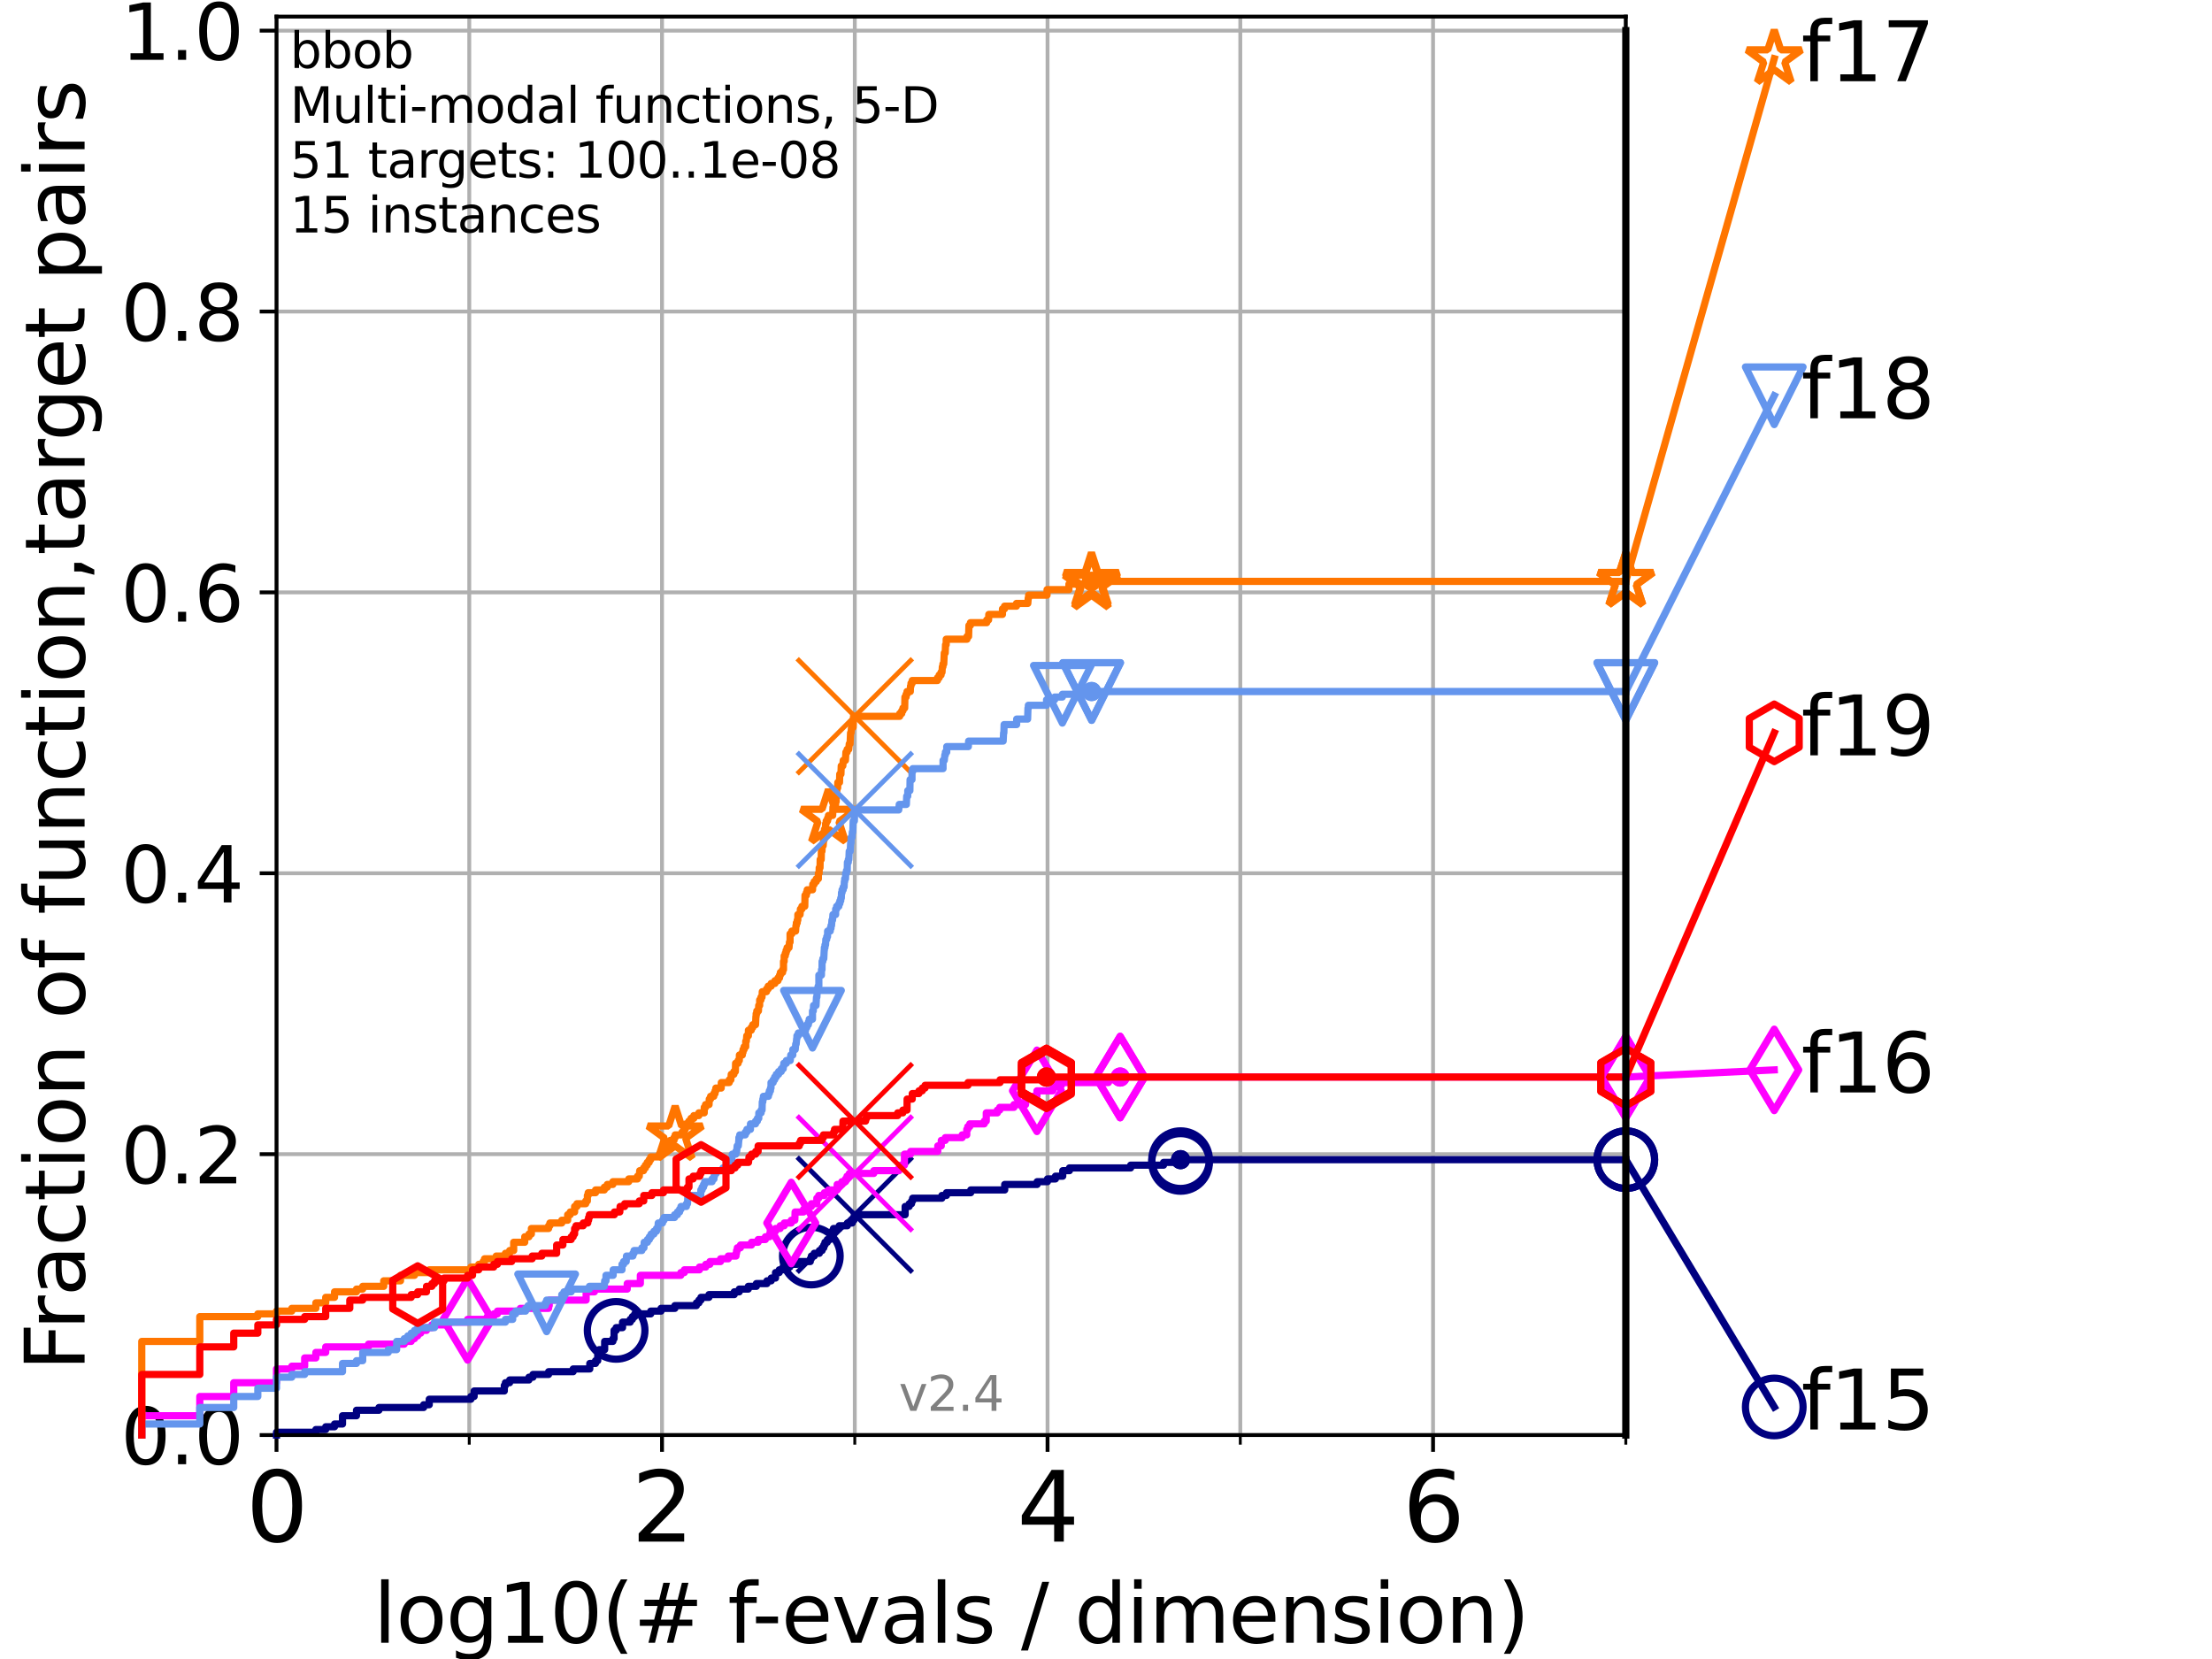 <?xml version="1.0" encoding="utf-8" standalone="no"?>
<!DOCTYPE svg PUBLIC "-//W3C//DTD SVG 1.1//EN"
  "http://www.w3.org/Graphics/SVG/1.1/DTD/svg11.dtd">
<svg height="345.6pt" version="1.1" viewBox="0 0 460.8 345.6" width="460.8pt" xmlns="http://www.w3.org/2000/svg" xmlns:xlink="http://www.w3.org/1999/xlink">
 <defs>
  <style type="text/css">*{stroke-linecap:butt;stroke-linejoin:round;}</style>
 </defs>
 <g id="figure_1">
  <g id="patch_1">
   <path d="M 0 345.6 
L 460.8 345.6 
L 460.8 0 
L 0 0 
z
" style="fill:#ffffff;"/>
  </g>
  <g id="axes_1">
   <g id="patch_2">
    <path d="M 57.6 298.944 
L 338.688 298.944 
L 338.688 3.456 
L 57.6 3.456 
z
" style="fill:#ffffff;"/>
   </g>
   <g id="matplotlib.axis_1">
    <g id="xtick_1">
     <g id="line2d_1">
      <path clip-path="url(#p03ebbbdb24)" d="M 57.6 298.944 
L 57.6 3.456 
" style="fill:none;stroke:#b0b0b0;stroke-linecap:square;stroke-width:0.8;"/>
     </g>
     <g id="line2d_2">
      <defs>
       <path d="M 0 0 
L 0 3.5 
" id="mf069505fd3" style="stroke:#000000;stroke-width:0.8;"/>
      </defs>
      <g>
       <use style="stroke:#000000;stroke-width:0.8;" x="57.6" xlink:href="#mf069505fd3" y="298.944"/>
      </g>
     </g>
     <g id="text_1">
      <!-- 0 -->
      <g transform="translate(51.237 321.141)scale(0.2 -0.2)">
       <defs>
        <path d="M 2034 4250 
Q 1547 4250 1301 3770 
Q 1056 3291 1056 2328 
Q 1056 1369 1301 889 
Q 1547 409 2034 409 
Q 2525 409 2770 889 
Q 3016 1369 3016 2328 
Q 3016 3291 2770 3770 
Q 2525 4250 2034 4250 
z
M 2034 4750 
Q 2819 4750 3233 4129 
Q 3647 3509 3647 2328 
Q 3647 1150 3233 529 
Q 2819 -91 2034 -91 
Q 1250 -91 836 529 
Q 422 1150 422 2328 
Q 422 3509 836 4129 
Q 1250 4750 2034 4750 
z
" id="DejaVuSans-30" transform="scale(0.016)"/>
       </defs>
       <use xlink:href="#DejaVuSans-30"/>
      </g>
     </g>
    </g>
    <g id="xtick_2">
     <g id="line2d_3">
      <path clip-path="url(#p03ebbbdb24)" d="M 137.911 298.944 
L 137.911 3.456 
" style="fill:none;stroke:#b0b0b0;stroke-linecap:square;stroke-width:0.8;"/>
     </g>
     <g id="line2d_4">
      <g>
       <use style="stroke:#000000;stroke-width:0.8;" x="137.911" xlink:href="#mf069505fd3" y="298.944"/>
      </g>
     </g>
     <g id="text_2">
      <!-- 2 -->
      <g transform="translate(131.548 321.141)scale(0.2 -0.2)">
       <defs>
        <path d="M 1228 531 
L 3431 531 
L 3431 0 
L 469 0 
L 469 531 
Q 828 903 1448 1529 
Q 2069 2156 2228 2338 
Q 2531 2678 2651 2914 
Q 2772 3150 2772 3378 
Q 2772 3750 2511 3984 
Q 2250 4219 1831 4219 
Q 1534 4219 1204 4116 
Q 875 4013 500 3803 
L 500 4441 
Q 881 4594 1212 4672 
Q 1544 4750 1819 4750 
Q 2544 4750 2975 4387 
Q 3406 4025 3406 3419 
Q 3406 3131 3298 2873 
Q 3191 2616 2906 2266 
Q 2828 2175 2409 1742 
Q 1991 1309 1228 531 
z
" id="DejaVuSans-32" transform="scale(0.016)"/>
       </defs>
       <use xlink:href="#DejaVuSans-32"/>
      </g>
     </g>
    </g>
    <g id="xtick_3">
     <g id="line2d_5">
      <path clip-path="url(#p03ebbbdb24)" d="M 218.222 298.944 
L 218.222 3.456 
" style="fill:none;stroke:#b0b0b0;stroke-linecap:square;stroke-width:0.8;"/>
     </g>
     <g id="line2d_6">
      <g>
       <use style="stroke:#000000;stroke-width:0.8;" x="218.222" xlink:href="#mf069505fd3" y="298.944"/>
      </g>
     </g>
     <g id="text_3">
      <!-- 4 -->
      <g transform="translate(211.859 321.141)scale(0.2 -0.2)">
       <defs>
        <path d="M 2419 4116 
L 825 1625 
L 2419 1625 
L 2419 4116 
z
M 2253 4666 
L 3047 4666 
L 3047 1625 
L 3713 1625 
L 3713 1100 
L 3047 1100 
L 3047 0 
L 2419 0 
L 2419 1100 
L 313 1100 
L 313 1709 
L 2253 4666 
z
" id="DejaVuSans-34" transform="scale(0.016)"/>
       </defs>
       <use xlink:href="#DejaVuSans-34"/>
      </g>
     </g>
    </g>
    <g id="xtick_4">
     <g id="line2d_7">
      <path clip-path="url(#p03ebbbdb24)" d="M 298.533 298.944 
L 298.533 3.456 
" style="fill:none;stroke:#b0b0b0;stroke-linecap:square;stroke-width:0.8;"/>
     </g>
     <g id="line2d_8">
      <g>
       <use style="stroke:#000000;stroke-width:0.8;" x="298.533" xlink:href="#mf069505fd3" y="298.944"/>
      </g>
     </g>
     <g id="text_4">
      <!-- 6 -->
      <g transform="translate(292.17 321.141)scale(0.2 -0.2)">
       <defs>
        <path d="M 2113 2584 
Q 1688 2584 1439 2293 
Q 1191 2003 1191 1497 
Q 1191 994 1439 701 
Q 1688 409 2113 409 
Q 2538 409 2786 701 
Q 3034 994 3034 1497 
Q 3034 2003 2786 2293 
Q 2538 2584 2113 2584 
z
M 3366 4563 
L 3366 3988 
Q 3128 4100 2886 4159 
Q 2644 4219 2406 4219 
Q 1781 4219 1451 3797 
Q 1122 3375 1075 2522 
Q 1259 2794 1537 2939 
Q 1816 3084 2150 3084 
Q 2853 3084 3261 2657 
Q 3669 2231 3669 1497 
Q 3669 778 3244 343 
Q 2819 -91 2113 -91 
Q 1303 -91 875 529 
Q 447 1150 447 2328 
Q 447 3434 972 4092 
Q 1497 4750 2381 4750 
Q 2619 4750 2861 4703 
Q 3103 4656 3366 4563 
z
" id="DejaVuSans-36" transform="scale(0.016)"/>
       </defs>
       <use xlink:href="#DejaVuSans-36"/>
      </g>
     </g>
    </g>
    <g id="xtick_5">
     <g id="line2d_9">
      <path clip-path="url(#p03ebbbdb24)" d="M 97.755 298.944 
L 97.755 3.456 
" style="fill:none;stroke:#b0b0b0;stroke-linecap:square;stroke-width:0.8;"/>
     </g>
     <g id="line2d_10">
      <defs>
       <path d="M 0 0 
L 0 2 
" id="m4995a91700" style="stroke:#000000;stroke-width:0.6;"/>
      </defs>
      <g>
       <use style="stroke:#000000;stroke-width:0.6;" x="97.755" xlink:href="#m4995a91700" y="298.944"/>
      </g>
     </g>
    </g>
    <g id="xtick_6">
     <g id="line2d_11">
      <path clip-path="url(#p03ebbbdb24)" d="M 178.066 298.944 
L 178.066 3.456 
" style="fill:none;stroke:#b0b0b0;stroke-linecap:square;stroke-width:0.8;"/>
     </g>
     <g id="line2d_12">
      <g>
       <use style="stroke:#000000;stroke-width:0.6;" x="178.066" xlink:href="#m4995a91700" y="298.944"/>
      </g>
     </g>
    </g>
    <g id="xtick_7">
     <g id="line2d_13">
      <path clip-path="url(#p03ebbbdb24)" d="M 258.377 298.944 
L 258.377 3.456 
" style="fill:none;stroke:#b0b0b0;stroke-linecap:square;stroke-width:0.8;"/>
     </g>
     <g id="line2d_14">
      <g>
       <use style="stroke:#000000;stroke-width:0.6;" x="258.377" xlink:href="#m4995a91700" y="298.944"/>
      </g>
     </g>
    </g>
    <g id="xtick_8">
     <g id="line2d_15">
      <path clip-path="url(#p03ebbbdb24)" d="M 338.688 298.944 
L 338.688 3.456 
" style="fill:none;stroke:#b0b0b0;stroke-linecap:square;stroke-width:0.8;"/>
     </g>
     <g id="line2d_16">
      <g>
       <use style="stroke:#000000;stroke-width:0.6;" x="338.688" xlink:href="#m4995a91700" y="298.944"/>
      </g>
     </g>
    </g>
    <g id="text_5">
     <!-- log10(# f-evals / dimension) -->
     <g transform="translate(77.764 342.218)scale(0.17 -0.17)">
      <defs>
       <path d="M 603 4863 
L 1178 4863 
L 1178 0 
L 603 0 
L 603 4863 
z
" id="DejaVuSans-6c" transform="scale(0.016)"/>
       <path d="M 1959 3097 
Q 1497 3097 1228 2736 
Q 959 2375 959 1747 
Q 959 1119 1226 758 
Q 1494 397 1959 397 
Q 2419 397 2687 759 
Q 2956 1122 2956 1747 
Q 2956 2369 2687 2733 
Q 2419 3097 1959 3097 
z
M 1959 3584 
Q 2709 3584 3137 3096 
Q 3566 2609 3566 1747 
Q 3566 888 3137 398 
Q 2709 -91 1959 -91 
Q 1206 -91 779 398 
Q 353 888 353 1747 
Q 353 2609 779 3096 
Q 1206 3584 1959 3584 
z
" id="DejaVuSans-6f" transform="scale(0.016)"/>
       <path d="M 2906 1791 
Q 2906 2416 2648 2759 
Q 2391 3103 1925 3103 
Q 1463 3103 1205 2759 
Q 947 2416 947 1791 
Q 947 1169 1205 825 
Q 1463 481 1925 481 
Q 2391 481 2648 825 
Q 2906 1169 2906 1791 
z
M 3481 434 
Q 3481 -459 3084 -895 
Q 2688 -1331 1869 -1331 
Q 1566 -1331 1297 -1286 
Q 1028 -1241 775 -1147 
L 775 -588 
Q 1028 -725 1275 -790 
Q 1522 -856 1778 -856 
Q 2344 -856 2625 -561 
Q 2906 -266 2906 331 
L 2906 616 
Q 2728 306 2450 153 
Q 2172 0 1784 0 
Q 1141 0 747 490 
Q 353 981 353 1791 
Q 353 2603 747 3093 
Q 1141 3584 1784 3584 
Q 2172 3584 2450 3431 
Q 2728 3278 2906 2969 
L 2906 3500 
L 3481 3500 
L 3481 434 
z
" id="DejaVuSans-67" transform="scale(0.016)"/>
       <path d="M 794 531 
L 1825 531 
L 1825 4091 
L 703 3866 
L 703 4441 
L 1819 4666 
L 2450 4666 
L 2450 531 
L 3481 531 
L 3481 0 
L 794 0 
L 794 531 
z
" id="DejaVuSans-31" transform="scale(0.016)"/>
       <path d="M 1984 4856 
Q 1566 4138 1362 3434 
Q 1159 2731 1159 2009 
Q 1159 1288 1364 580 
Q 1569 -128 1984 -844 
L 1484 -844 
Q 1016 -109 783 600 
Q 550 1309 550 2009 
Q 550 2706 781 3412 
Q 1013 4119 1484 4856 
L 1984 4856 
z
" id="DejaVuSans-28" transform="scale(0.016)"/>
       <path d="M 3272 2816 
L 2363 2816 
L 2100 1772 
L 3016 1772 
L 3272 2816 
z
M 2803 4594 
L 2478 3297 
L 3391 3297 
L 3719 4594 
L 4219 4594 
L 3897 3297 
L 4872 3297 
L 4872 2816 
L 3775 2816 
L 3519 1772 
L 4513 1772 
L 4513 1294 
L 3397 1294 
L 3072 0 
L 2572 0 
L 2894 1294 
L 1978 1294 
L 1656 0 
L 1153 0 
L 1478 1294 
L 494 1294 
L 494 1772 
L 1594 1772 
L 1856 2816 
L 850 2816 
L 850 3297 
L 1978 3297 
L 2297 4594 
L 2803 4594 
z
" id="DejaVuSans-23" transform="scale(0.016)"/>
       <path id="DejaVuSans-20" transform="scale(0.016)"/>
       <path d="M 2375 4863 
L 2375 4384 
L 1825 4384 
Q 1516 4384 1395 4259 
Q 1275 4134 1275 3809 
L 1275 3500 
L 2222 3500 
L 2222 3053 
L 1275 3053 
L 1275 0 
L 697 0 
L 697 3053 
L 147 3053 
L 147 3500 
L 697 3500 
L 697 3744 
Q 697 4328 969 4595 
Q 1241 4863 1831 4863 
L 2375 4863 
z
" id="DejaVuSans-66" transform="scale(0.016)"/>
       <path d="M 313 2009 
L 1997 2009 
L 1997 1497 
L 313 1497 
L 313 2009 
z
" id="DejaVuSans-2d" transform="scale(0.016)"/>
       <path d="M 3597 1894 
L 3597 1613 
L 953 1613 
Q 991 1019 1311 708 
Q 1631 397 2203 397 
Q 2534 397 2845 478 
Q 3156 559 3463 722 
L 3463 178 
Q 3153 47 2828 -22 
Q 2503 -91 2169 -91 
Q 1331 -91 842 396 
Q 353 884 353 1716 
Q 353 2575 817 3079 
Q 1281 3584 2069 3584 
Q 2775 3584 3186 3129 
Q 3597 2675 3597 1894 
z
M 3022 2063 
Q 3016 2534 2758 2815 
Q 2500 3097 2075 3097 
Q 1594 3097 1305 2825 
Q 1016 2553 972 2059 
L 3022 2063 
z
" id="DejaVuSans-65" transform="scale(0.016)"/>
       <path d="M 191 3500 
L 800 3500 
L 1894 563 
L 2988 3500 
L 3597 3500 
L 2284 0 
L 1503 0 
L 191 3500 
z
" id="DejaVuSans-76" transform="scale(0.016)"/>
       <path d="M 2194 1759 
Q 1497 1759 1228 1600 
Q 959 1441 959 1056 
Q 959 750 1161 570 
Q 1363 391 1709 391 
Q 2188 391 2477 730 
Q 2766 1069 2766 1631 
L 2766 1759 
L 2194 1759 
z
M 3341 1997 
L 3341 0 
L 2766 0 
L 2766 531 
Q 2569 213 2275 61 
Q 1981 -91 1556 -91 
Q 1019 -91 701 211 
Q 384 513 384 1019 
Q 384 1609 779 1909 
Q 1175 2209 1959 2209 
L 2766 2209 
L 2766 2266 
Q 2766 2663 2505 2880 
Q 2244 3097 1772 3097 
Q 1472 3097 1187 3025 
Q 903 2953 641 2809 
L 641 3341 
Q 956 3463 1253 3523 
Q 1550 3584 1831 3584 
Q 2591 3584 2966 3190 
Q 3341 2797 3341 1997 
z
" id="DejaVuSans-61" transform="scale(0.016)"/>
       <path d="M 2834 3397 
L 2834 2853 
Q 2591 2978 2328 3040 
Q 2066 3103 1784 3103 
Q 1356 3103 1142 2972 
Q 928 2841 928 2578 
Q 928 2378 1081 2264 
Q 1234 2150 1697 2047 
L 1894 2003 
Q 2506 1872 2764 1633 
Q 3022 1394 3022 966 
Q 3022 478 2636 193 
Q 2250 -91 1575 -91 
Q 1294 -91 989 -36 
Q 684 19 347 128 
L 347 722 
Q 666 556 975 473 
Q 1284 391 1588 391 
Q 1994 391 2212 530 
Q 2431 669 2431 922 
Q 2431 1156 2273 1281 
Q 2116 1406 1581 1522 
L 1381 1569 
Q 847 1681 609 1914 
Q 372 2147 372 2553 
Q 372 3047 722 3315 
Q 1072 3584 1716 3584 
Q 2034 3584 2315 3537 
Q 2597 3491 2834 3397 
z
" id="DejaVuSans-73" transform="scale(0.016)"/>
       <path d="M 1625 4666 
L 2156 4666 
L 531 -594 
L 0 -594 
L 1625 4666 
z
" id="DejaVuSans-2f" transform="scale(0.016)"/>
       <path d="M 2906 2969 
L 2906 4863 
L 3481 4863 
L 3481 0 
L 2906 0 
L 2906 525 
Q 2725 213 2448 61 
Q 2172 -91 1784 -91 
Q 1150 -91 751 415 
Q 353 922 353 1747 
Q 353 2572 751 3078 
Q 1150 3584 1784 3584 
Q 2172 3584 2448 3432 
Q 2725 3281 2906 2969 
z
M 947 1747 
Q 947 1113 1208 752 
Q 1469 391 1925 391 
Q 2381 391 2643 752 
Q 2906 1113 2906 1747 
Q 2906 2381 2643 2742 
Q 2381 3103 1925 3103 
Q 1469 3103 1208 2742 
Q 947 2381 947 1747 
z
" id="DejaVuSans-64" transform="scale(0.016)"/>
       <path d="M 603 3500 
L 1178 3500 
L 1178 0 
L 603 0 
L 603 3500 
z
M 603 4863 
L 1178 4863 
L 1178 4134 
L 603 4134 
L 603 4863 
z
" id="DejaVuSans-69" transform="scale(0.016)"/>
       <path d="M 3328 2828 
Q 3544 3216 3844 3400 
Q 4144 3584 4550 3584 
Q 5097 3584 5394 3201 
Q 5691 2819 5691 2113 
L 5691 0 
L 5113 0 
L 5113 2094 
Q 5113 2597 4934 2840 
Q 4756 3084 4391 3084 
Q 3944 3084 3684 2787 
Q 3425 2491 3425 1978 
L 3425 0 
L 2847 0 
L 2847 2094 
Q 2847 2600 2669 2842 
Q 2491 3084 2119 3084 
Q 1678 3084 1418 2786 
Q 1159 2488 1159 1978 
L 1159 0 
L 581 0 
L 581 3500 
L 1159 3500 
L 1159 2956 
Q 1356 3278 1631 3431 
Q 1906 3584 2284 3584 
Q 2666 3584 2933 3390 
Q 3200 3197 3328 2828 
z
" id="DejaVuSans-6d" transform="scale(0.016)"/>
       <path d="M 3513 2113 
L 3513 0 
L 2938 0 
L 2938 2094 
Q 2938 2591 2744 2837 
Q 2550 3084 2163 3084 
Q 1697 3084 1428 2787 
Q 1159 2491 1159 1978 
L 1159 0 
L 581 0 
L 581 3500 
L 1159 3500 
L 1159 2956 
Q 1366 3272 1645 3428 
Q 1925 3584 2291 3584 
Q 2894 3584 3203 3211 
Q 3513 2838 3513 2113 
z
" id="DejaVuSans-6e" transform="scale(0.016)"/>
       <path d="M 513 4856 
L 1013 4856 
Q 1481 4119 1714 3412 
Q 1947 2706 1947 2009 
Q 1947 1309 1714 600 
Q 1481 -109 1013 -844 
L 513 -844 
Q 928 -128 1133 580 
Q 1338 1288 1338 2009 
Q 1338 2731 1133 3434 
Q 928 4138 513 4856 
z
" id="DejaVuSans-29" transform="scale(0.016)"/>
      </defs>
      <use xlink:href="#DejaVuSans-6c"/>
      <use x="27.783" xlink:href="#DejaVuSans-6f"/>
      <use x="88.965" xlink:href="#DejaVuSans-67"/>
      <use x="152.441" xlink:href="#DejaVuSans-31"/>
      <use x="216.064" xlink:href="#DejaVuSans-30"/>
      <use x="279.688" xlink:href="#DejaVuSans-28"/>
      <use x="318.701" xlink:href="#DejaVuSans-23"/>
      <use x="402.49" xlink:href="#DejaVuSans-20"/>
      <use x="434.277" xlink:href="#DejaVuSans-66"/>
      <use x="463.982" xlink:href="#DejaVuSans-2d"/>
      <use x="500.066" xlink:href="#DejaVuSans-65"/>
      <use x="561.59" xlink:href="#DejaVuSans-76"/>
      <use x="620.77" xlink:href="#DejaVuSans-61"/>
      <use x="682.049" xlink:href="#DejaVuSans-6c"/>
      <use x="709.832" xlink:href="#DejaVuSans-73"/>
      <use x="761.932" xlink:href="#DejaVuSans-20"/>
      <use x="793.719" xlink:href="#DejaVuSans-2f"/>
      <use x="827.41" xlink:href="#DejaVuSans-20"/>
      <use x="859.197" xlink:href="#DejaVuSans-64"/>
      <use x="922.674" xlink:href="#DejaVuSans-69"/>
      <use x="950.457" xlink:href="#DejaVuSans-6d"/>
      <use x="1047.869" xlink:href="#DejaVuSans-65"/>
      <use x="1109.393" xlink:href="#DejaVuSans-6e"/>
      <use x="1172.771" xlink:href="#DejaVuSans-73"/>
      <use x="1224.871" xlink:href="#DejaVuSans-69"/>
      <use x="1252.654" xlink:href="#DejaVuSans-6f"/>
      <use x="1313.836" xlink:href="#DejaVuSans-6e"/>
      <use x="1377.215" xlink:href="#DejaVuSans-29"/>
     </g>
    </g>
   </g>
   <g id="matplotlib.axis_2">
    <g id="ytick_1">
     <g id="line2d_17">
      <path clip-path="url(#p03ebbbdb24)" d="M 57.6 298.944 
L 338.688 298.944 
" style="fill:none;stroke:#b0b0b0;stroke-linecap:square;stroke-width:0.8;"/>
     </g>
     <g id="line2d_18">
      <defs>
       <path d="M 0 0 
L -3.5 0 
" id="m3444c1564f" style="stroke:#000000;stroke-width:0.8;"/>
      </defs>
      <g>
       <use style="stroke:#000000;stroke-width:0.8;" x="57.6" xlink:href="#m3444c1564f" y="298.944"/>
      </g>
     </g>
     <g id="text_6">
      <!-- 0.0 -->
      <g transform="translate(25.155 305.023)scale(0.16 -0.16)">
       <defs>
        <path d="M 684 794 
L 1344 794 
L 1344 0 
L 684 0 
L 684 794 
z
" id="DejaVuSans-2e" transform="scale(0.016)"/>
       </defs>
       <use xlink:href="#DejaVuSans-30"/>
       <use x="63.623" xlink:href="#DejaVuSans-2e"/>
       <use x="95.41" xlink:href="#DejaVuSans-30"/>
      </g>
     </g>
    </g>
    <g id="ytick_2">
     <g id="line2d_19">
      <path clip-path="url(#p03ebbbdb24)" d="M 57.6 240.432 
L 338.688 240.432 
" style="fill:none;stroke:#b0b0b0;stroke-linecap:square;stroke-width:0.8;"/>
     </g>
     <g id="line2d_20">
      <g>
       <use style="stroke:#000000;stroke-width:0.8;" x="57.6" xlink:href="#m3444c1564f" y="240.432"/>
      </g>
     </g>
     <g id="text_7">
      <!-- 0.2 -->
      <g transform="translate(25.155 246.51)scale(0.16 -0.16)">
       <use xlink:href="#DejaVuSans-30"/>
       <use x="63.623" xlink:href="#DejaVuSans-2e"/>
       <use x="95.41" xlink:href="#DejaVuSans-32"/>
      </g>
     </g>
    </g>
    <g id="ytick_3">
     <g id="line2d_21">
      <path clip-path="url(#p03ebbbdb24)" d="M 57.6 181.919 
L 338.688 181.919 
" style="fill:none;stroke:#b0b0b0;stroke-linecap:square;stroke-width:0.8;"/>
     </g>
     <g id="line2d_22">
      <g>
       <use style="stroke:#000000;stroke-width:0.8;" x="57.6" xlink:href="#m3444c1564f" y="181.919"/>
      </g>
     </g>
     <g id="text_8">
      <!-- 0.4 -->
      <g transform="translate(25.155 187.998)scale(0.16 -0.16)">
       <use xlink:href="#DejaVuSans-30"/>
       <use x="63.623" xlink:href="#DejaVuSans-2e"/>
       <use x="95.41" xlink:href="#DejaVuSans-34"/>
      </g>
     </g>
    </g>
    <g id="ytick_4">
     <g id="line2d_23">
      <path clip-path="url(#p03ebbbdb24)" d="M 57.6 123.407 
L 338.688 123.407 
" style="fill:none;stroke:#b0b0b0;stroke-linecap:square;stroke-width:0.8;"/>
     </g>
     <g id="line2d_24">
      <g>
       <use style="stroke:#000000;stroke-width:0.8;" x="57.6" xlink:href="#m3444c1564f" y="123.407"/>
      </g>
     </g>
     <g id="text_9">
      <!-- 0.6 -->
      <g transform="translate(25.155 129.485)scale(0.16 -0.16)">
       <use xlink:href="#DejaVuSans-30"/>
       <use x="63.623" xlink:href="#DejaVuSans-2e"/>
       <use x="95.41" xlink:href="#DejaVuSans-36"/>
      </g>
     </g>
    </g>
    <g id="ytick_5">
     <g id="line2d_25">
      <path clip-path="url(#p03ebbbdb24)" d="M 57.6 64.894 
L 338.688 64.894 
" style="fill:none;stroke:#b0b0b0;stroke-linecap:square;stroke-width:0.8;"/>
     </g>
     <g id="line2d_26">
      <g>
       <use style="stroke:#000000;stroke-width:0.8;" x="57.6" xlink:href="#m3444c1564f" y="64.894"/>
      </g>
     </g>
     <g id="text_10">
      <!-- 0.8 -->
      <g transform="translate(25.155 70.973)scale(0.16 -0.16)">
       <defs>
        <path d="M 2034 2216 
Q 1584 2216 1326 1975 
Q 1069 1734 1069 1313 
Q 1069 891 1326 650 
Q 1584 409 2034 409 
Q 2484 409 2743 651 
Q 3003 894 3003 1313 
Q 3003 1734 2745 1975 
Q 2488 2216 2034 2216 
z
M 1403 2484 
Q 997 2584 770 2862 
Q 544 3141 544 3541 
Q 544 4100 942 4425 
Q 1341 4750 2034 4750 
Q 2731 4750 3128 4425 
Q 3525 4100 3525 3541 
Q 3525 3141 3298 2862 
Q 3072 2584 2669 2484 
Q 3125 2378 3379 2068 
Q 3634 1759 3634 1313 
Q 3634 634 3220 271 
Q 2806 -91 2034 -91 
Q 1263 -91 848 271 
Q 434 634 434 1313 
Q 434 1759 690 2068 
Q 947 2378 1403 2484 
z
M 1172 3481 
Q 1172 3119 1398 2916 
Q 1625 2713 2034 2713 
Q 2441 2713 2670 2916 
Q 2900 3119 2900 3481 
Q 2900 3844 2670 4047 
Q 2441 4250 2034 4250 
Q 1625 4250 1398 4047 
Q 1172 3844 1172 3481 
z
" id="DejaVuSans-38" transform="scale(0.016)"/>
       </defs>
       <use xlink:href="#DejaVuSans-30"/>
       <use x="63.623" xlink:href="#DejaVuSans-2e"/>
       <use x="95.41" xlink:href="#DejaVuSans-38"/>
      </g>
     </g>
    </g>
    <g id="ytick_6">
     <g id="line2d_27">
      <path clip-path="url(#p03ebbbdb24)" d="M 57.6 6.382 
L 338.688 6.382 
" style="fill:none;stroke:#b0b0b0;stroke-linecap:square;stroke-width:0.8;"/>
     </g>
     <g id="line2d_28">
      <g>
       <use style="stroke:#000000;stroke-width:0.8;" x="57.6" xlink:href="#m3444c1564f" y="6.382"/>
      </g>
     </g>
     <g id="text_11">
      <!-- 1.0 -->
      <g transform="translate(25.155 12.46)scale(0.16 -0.16)">
       <use xlink:href="#DejaVuSans-31"/>
       <use x="63.623" xlink:href="#DejaVuSans-2e"/>
       <use x="95.41" xlink:href="#DejaVuSans-30"/>
      </g>
     </g>
    </g>
    <g id="text_12">
     <!-- Fraction of function,target pairs -->
     <g transform="translate(17.62 285.585)rotate(-90)scale(0.17 -0.17)">
      <defs>
       <path d="M 628 4666 
L 3309 4666 
L 3309 4134 
L 1259 4134 
L 1259 2759 
L 3109 2759 
L 3109 2228 
L 1259 2228 
L 1259 0 
L 628 0 
L 628 4666 
z
" id="DejaVuSans-46" transform="scale(0.016)"/>
       <path d="M 2631 2963 
Q 2534 3019 2420 3045 
Q 2306 3072 2169 3072 
Q 1681 3072 1420 2755 
Q 1159 2438 1159 1844 
L 1159 0 
L 581 0 
L 581 3500 
L 1159 3500 
L 1159 2956 
Q 1341 3275 1631 3429 
Q 1922 3584 2338 3584 
Q 2397 3584 2469 3576 
Q 2541 3569 2628 3553 
L 2631 2963 
z
" id="DejaVuSans-72" transform="scale(0.016)"/>
       <path d="M 3122 3366 
L 3122 2828 
Q 2878 2963 2633 3030 
Q 2388 3097 2138 3097 
Q 1578 3097 1268 2742 
Q 959 2388 959 1747 
Q 959 1106 1268 751 
Q 1578 397 2138 397 
Q 2388 397 2633 464 
Q 2878 531 3122 666 
L 3122 134 
Q 2881 22 2623 -34 
Q 2366 -91 2075 -91 
Q 1284 -91 818 406 
Q 353 903 353 1747 
Q 353 2603 823 3093 
Q 1294 3584 2113 3584 
Q 2378 3584 2631 3529 
Q 2884 3475 3122 3366 
z
" id="DejaVuSans-63" transform="scale(0.016)"/>
       <path d="M 1172 4494 
L 1172 3500 
L 2356 3500 
L 2356 3053 
L 1172 3053 
L 1172 1153 
Q 1172 725 1289 603 
Q 1406 481 1766 481 
L 2356 481 
L 2356 0 
L 1766 0 
Q 1100 0 847 248 
Q 594 497 594 1153 
L 594 3053 
L 172 3053 
L 172 3500 
L 594 3500 
L 594 4494 
L 1172 4494 
z
" id="DejaVuSans-74" transform="scale(0.016)"/>
       <path d="M 544 1381 
L 544 3500 
L 1119 3500 
L 1119 1403 
Q 1119 906 1312 657 
Q 1506 409 1894 409 
Q 2359 409 2629 706 
Q 2900 1003 2900 1516 
L 2900 3500 
L 3475 3500 
L 3475 0 
L 2900 0 
L 2900 538 
Q 2691 219 2414 64 
Q 2138 -91 1772 -91 
Q 1169 -91 856 284 
Q 544 659 544 1381 
z
M 1991 3584 
L 1991 3584 
z
" id="DejaVuSans-75" transform="scale(0.016)"/>
       <path d="M 750 794 
L 1409 794 
L 1409 256 
L 897 -744 
L 494 -744 
L 750 256 
L 750 794 
z
" id="DejaVuSans-2c" transform="scale(0.016)"/>
       <path d="M 1159 525 
L 1159 -1331 
L 581 -1331 
L 581 3500 
L 1159 3500 
L 1159 2969 
Q 1341 3281 1617 3432 
Q 1894 3584 2278 3584 
Q 2916 3584 3314 3078 
Q 3713 2572 3713 1747 
Q 3713 922 3314 415 
Q 2916 -91 2278 -91 
Q 1894 -91 1617 61 
Q 1341 213 1159 525 
z
M 3116 1747 
Q 3116 2381 2855 2742 
Q 2594 3103 2138 3103 
Q 1681 3103 1420 2742 
Q 1159 2381 1159 1747 
Q 1159 1113 1420 752 
Q 1681 391 2138 391 
Q 2594 391 2855 752 
Q 3116 1113 3116 1747 
z
" id="DejaVuSans-70" transform="scale(0.016)"/>
      </defs>
      <use xlink:href="#DejaVuSans-46"/>
      <use x="50.27" xlink:href="#DejaVuSans-72"/>
      <use x="91.383" xlink:href="#DejaVuSans-61"/>
      <use x="152.662" xlink:href="#DejaVuSans-63"/>
      <use x="207.643" xlink:href="#DejaVuSans-74"/>
      <use x="246.852" xlink:href="#DejaVuSans-69"/>
      <use x="274.635" xlink:href="#DejaVuSans-6f"/>
      <use x="335.816" xlink:href="#DejaVuSans-6e"/>
      <use x="399.195" xlink:href="#DejaVuSans-20"/>
      <use x="430.982" xlink:href="#DejaVuSans-6f"/>
      <use x="492.164" xlink:href="#DejaVuSans-66"/>
      <use x="527.369" xlink:href="#DejaVuSans-20"/>
      <use x="559.156" xlink:href="#DejaVuSans-66"/>
      <use x="594.361" xlink:href="#DejaVuSans-75"/>
      <use x="657.74" xlink:href="#DejaVuSans-6e"/>
      <use x="721.119" xlink:href="#DejaVuSans-63"/>
      <use x="776.1" xlink:href="#DejaVuSans-74"/>
      <use x="815.309" xlink:href="#DejaVuSans-69"/>
      <use x="843.092" xlink:href="#DejaVuSans-6f"/>
      <use x="904.273" xlink:href="#DejaVuSans-6e"/>
      <use x="967.652" xlink:href="#DejaVuSans-2c"/>
      <use x="999.439" xlink:href="#DejaVuSans-74"/>
      <use x="1038.648" xlink:href="#DejaVuSans-61"/>
      <use x="1099.928" xlink:href="#DejaVuSans-72"/>
      <use x="1139.291" xlink:href="#DejaVuSans-67"/>
      <use x="1202.768" xlink:href="#DejaVuSans-65"/>
      <use x="1264.291" xlink:href="#DejaVuSans-74"/>
      <use x="1303.5" xlink:href="#DejaVuSans-20"/>
      <use x="1335.287" xlink:href="#DejaVuSans-70"/>
      <use x="1398.764" xlink:href="#DejaVuSans-61"/>
      <use x="1460.043" xlink:href="#DejaVuSans-69"/>
      <use x="1487.826" xlink:href="#DejaVuSans-72"/>
      <use x="1528.939" xlink:href="#DejaVuSans-73"/>
     </g>
    </g>
   </g>
   <g id="line2d_29">
    <defs>
     <path d="M 0 1.5 
C 0.398 1.5 0.779 1.342 1.061 1.061 
C 1.342 0.779 1.5 0.398 1.5 0 
C 1.5 -0.398 1.342 -0.779 1.061 -1.061 
C 0.779 -1.342 0.398 -1.5 0 -1.5 
C -0.398 -1.5 -0.779 -1.342 -1.061 -1.061 
C -1.342 -0.779 -1.5 -0.398 -1.5 0 
C -1.5 0.398 -1.342 0.779 -1.061 1.061 
C -0.779 1.342 -0.398 1.5 0 1.5 
z
" id="m0845e5d661" style="stroke:#000080;"/>
    </defs>
    <g>
     <use style="fill:#000080;stroke:#000080;" x="245.933" xlink:href="#m0845e5d661" y="241.579"/>
     <use style="fill:#000080;stroke:#000080;" x="245.933" xlink:href="#m0845e5d661" y="241.579"/>
    </g>
   </g>
   <g id="line2d_30">
    <path d="M 57.6 298.944 
L 57.6 298.37 
L 65.797 298.37 
L 65.797 297.797 
L 67.851 297.797 
L 67.851 297.223 
L 69.688 297.223 
L 69.688 296.649 
L 71.35 296.649 
L 71.35 294.928 
L 74.263 294.928 
L 74.263 293.781 
L 78.942 293.781 
L 78.942 293.207 
L 88.256 293.207 
L 88.256 292.634 
L 89.419 292.634 
L 89.419 291.487 
L 98.101 291.487 
L 98.101 290.913 
L 98.772 290.913 
L 98.772 289.766 
L 105.057 289.766 
L 105.057 288.618 
L 105.285 288.618 
L 105.285 288.045 
L 106.169 288.045 
L 106.169 287.471 
L 110.189 287.471 
L 110.189 286.897 
L 111.023 286.897 
L 111.023 286.324 
L 114.284 286.324 
L 114.284 285.75 
L 119.402 285.75 
L 119.402 285.176 
L 122.865 285.176 
L 122.865 284.029 
L 124.063 284.029 
L 124.063 283.455 
L 124.52 283.455 
L 124.52 282.308 
L 124.818 282.308 
L 124.818 281.161 
L 125.962 281.161 
L 125.962 279.44 
L 127.674 279.44 
L 127.674 278.866 
L 127.923 278.866 
L 127.923 277.145 
L 128.351 277.145 
L 128.351 276.572 
L 129.686 276.572 
L 129.686 275.424 
L 131.287 275.424 
L 131.287 274.851 
L 131.74 274.851 
L 131.74 274.277 
L 132.23 274.277 
L 132.23 273.703 
L 135.562 273.703 
L 135.562 273.13 
L 137.7 273.13 
L 137.7 272.556 
L 140.589 272.556 
L 140.589 271.982 
L 145.075 271.982 
L 145.075 271.409 
L 145.599 271.409 
L 145.599 270.835 
L 146.02 270.835 
L 146.02 270.261 
L 147.69 270.261 
L 147.69 269.688 
L 152.959 269.688 
L 152.959 269.114 
L 154.002 269.114 
L 154.002 268.54 
L 155.879 268.54 
L 155.879 267.967 
L 157.563 267.967 
L 157.563 267.393 
L 159.768 267.393 
L 159.768 266.82 
L 160.661 266.82 
L 160.661 266.246 
L 161.556 266.246 
L 161.556 265.099 
L 162.329 265.099 
L 162.329 264.525 
L 163.103 264.525 
L 163.103 263.951 
L 164.532 263.951 
L 164.532 263.378 
L 166.159 263.378 
L 166.159 262.804 
L 168.8 262.804 
L 168.8 262.23 
L 169.018 262.23 
L 169.018 261.657 
L 169.617 261.657 
L 169.617 261.083 
L 170.693 261.083 
L 170.693 260.509 
L 171.258 260.509 
L 171.258 259.936 
L 171.61 259.936 
L 171.61 259.362 
L 171.851 259.362 
L 171.851 258.788 
L 172.342 258.788 
L 172.342 258.215 
L 172.942 258.215 
L 172.942 257.641 
L 173.179 257.641 
L 173.179 257.067 
L 173.294 257.067 
L 173.294 256.494 
L 173.626 256.494 
L 173.626 255.92 
L 174.825 255.92 
L 174.825 255.346 
L 176.521 255.346 
L 176.521 254.773 
L 177.539 254.773 
L 177.539 254.199 
L 177.895 254.199 
L 177.989 253.052 
L 188.559 253.052 
L 188.559 251.331 
L 189.399 251.331 
L 189.399 250.757 
L 189.892 250.757 
L 189.892 250.184 
L 190.116 250.184 
L 190.116 249.61 
L 196.212 249.61 
L 196.212 249.036 
L 197.168 249.036 
L 197.168 248.463 
L 202.223 248.463 
L 202.223 247.889 
L 209.3 247.889 
L 209.3 246.742 
L 216.053 246.742 
L 216.053 246.168 
L 218.205 246.168 
L 218.205 245.594 
L 219.868 245.594 
L 219.868 245.021 
L 221.387 245.021 
L 221.387 243.873 
L 222.784 243.873 
L 222.784 243.3 
L 235.537 243.3 
L 235.537 242.726 
L 242.393 242.726 
L 242.393 242.152 
L 245.933 242.152 
L 245.933 241.579 
L 338.688 241.579 
L 338.688 241.579 
" style="fill:none;stroke:#000080;stroke-linecap:square;stroke-width:1.5;"/>
   </g>
   <g id="line2d_31">
    <defs>
     <path d="M 0 6 
C 1.591 6 3.117 5.368 4.243 4.243 
C 5.368 3.117 6 1.591 6 0 
C 6 -1.591 5.368 -3.117 4.243 -4.243 
C 3.117 -5.368 1.591 -6 0 -6 
C -1.591 -6 -3.117 -5.368 -4.243 -4.243 
C -5.368 -3.117 -6 -1.591 -6 0 
C -6 1.591 -5.368 3.117 -4.243 4.243 
C -3.117 5.368 -1.591 6 0 6 
z
" id="m0285ff5e0b" style="stroke:#000080;stroke-width:1.5;"/>
    </defs>
    <g>
     <use style="fill-opacity:0;stroke:#000080;stroke-width:1.5;" x="128.351" xlink:href="#m0285ff5e0b" y="277.145"/>
     <use style="fill-opacity:0;stroke:#000080;stroke-width:1.5;" x="169.018" xlink:href="#m0285ff5e0b" y="261.657"/>
     <use style="fill-opacity:0;stroke:#000080;stroke-width:1.5;" x="245.933" xlink:href="#m0285ff5e0b" y="242.152"/>
     <use style="fill-opacity:0;stroke:#000080;stroke-width:1.5;" x="245.933" xlink:href="#m0285ff5e0b" y="241.579"/>
     <use style="fill-opacity:0;stroke:#000080;stroke-width:1.5;" x="338.688" xlink:href="#m0285ff5e0b" y="241.579"/>
    </g>
   </g>
   <g id="line2d_32">
    <path style="fill:none;stroke:#000080;stroke-linecap:square;stroke-width:1.5;"/>
    <g/>
   </g>
   <g id="line2d_33">
    <path clip-path="url(#p03ebbbdb24)" d="M 178.066 253.052 
" style="fill:none;stroke:#000080;stroke-linecap:square;stroke-width:1.5;"/>
    <defs>
     <path d="M -12 12 
L 12 -12 
M -12 -12 
L 12 12 
" id="m99b0a9840c" style="stroke:#000080;"/>
    </defs>
    <g clip-path="url(#p03ebbbdb24)">
     <use style="fill:#000080;stroke:#000080;" x="178.066" xlink:href="#m99b0a9840c" y="253.052"/>
    </g>
   </g>
   <g id="line2d_34">
    <defs>
     <path d="M 0 1.5 
C 0.398 1.5 0.779 1.342 1.061 1.061 
C 1.342 0.779 1.5 0.398 1.5 0 
C 1.5 -0.398 1.342 -0.779 1.061 -1.061 
C 0.779 -1.342 0.398 -1.5 0 -1.5 
C -0.398 -1.5 -0.779 -1.342 -1.061 -1.061 
C -1.342 -0.779 -1.5 -0.398 -1.5 0 
C -1.5 0.398 -1.342 0.779 -1.061 1.061 
C -0.779 1.342 -0.398 1.5 0 1.5 
z
" id="m3d9276f8c2" style="stroke:#ff00ff;"/>
    </defs>
    <g>
     <use style="fill:#ff00ff;stroke:#ff00ff;" x="233.351" xlink:href="#m3d9276f8c2" y="224.369"/>
     <use style="fill:#ff00ff;stroke:#ff00ff;" x="233.351" xlink:href="#m3d9276f8c2" y="224.369"/>
    </g>
   </g>
   <g id="line2d_35">
    <path d="M 29.533 298.944 
L 29.533 294.928 
L 41.621 294.928 
L 41.621 290.913 
L 48.692 290.913 
L 48.692 288.045 
L 57.6 288.045 
L 57.6 285.176 
L 60.78 285.176 
L 60.78 284.603 
L 63.468 284.603 
L 63.468 282.882 
L 65.797 282.882 
L 65.797 281.734 
L 67.851 281.734 
L 67.851 280.587 
L 76.759 280.587 
L 76.759 280.013 
L 84.213 280.013 
L 84.213 279.44 
L 85.667 279.44 
L 85.667 278.866 
L 86.351 278.866 
L 86.351 278.293 
L 87.01 278.293 
L 87.01 277.719 
L 87.644 277.719 
L 87.644 277.145 
L 88.847 277.145 
L 88.847 276.572 
L 89.973 276.572 
L 89.973 275.998 
L 93.422 275.998 
L 93.422 275.424 
L 97.403 275.424 
L 97.403 274.851 
L 101.507 274.851 
L 101.507 274.277 
L 102.859 274.277 
L 102.859 273.703 
L 103.623 273.703 
L 103.623 273.13 
L 108.389 273.13 
L 108.389 272.556 
L 114.284 272.556 
L 114.284 271.982 
L 114.419 271.982 
L 114.419 270.835 
L 122.105 270.835 
L 122.105 269.114 
L 123.83 269.114 
L 123.83 268.54 
L 130.665 268.54 
L 130.665 267.393 
L 133.398 267.393 
L 133.398 265.672 
L 141.83 265.672 
L 141.83 265.099 
L 142.567 265.099 
L 142.567 264.525 
L 145.711 264.525 
L 145.711 263.951 
L 147.02 263.951 
L 147.02 263.378 
L 147.888 263.378 
L 147.888 262.804 
L 150.103 262.804 
L 150.103 262.23 
L 151.708 262.23 
L 151.708 261.657 
L 153.323 261.657 
L 153.323 261.083 
L 153.438 261.083 
L 153.438 260.509 
L 153.595 260.509 
L 153.595 259.936 
L 154.249 259.936 
L 154.249 259.362 
L 156.551 259.362 
L 156.551 258.788 
L 157.932 258.788 
L 157.932 258.215 
L 159.446 258.215 
L 159.446 257.641 
L 160.307 257.641 
L 160.307 257.067 
L 160.442 257.067 
L 160.442 256.494 
L 161.556 256.494 
L 161.556 255.92 
L 162.526 255.92 
L 162.526 255.346 
L 163.372 255.346 
L 163.372 254.773 
L 164.832 254.773 
L 164.832 254.199 
L 165.576 254.199 
L 165.633 252.478 
L 167.391 252.478 
L 167.391 251.905 
L 167.83 251.905 
L 167.83 251.331 
L 169.024 251.331 
L 169.024 250.757 
L 170.158 250.757 
L 170.158 249.61 
L 170.559 249.61 
L 170.559 249.036 
L 171.726 249.036 
L 171.726 248.463 
L 172.588 248.463 
L 172.588 247.889 
L 174.396 247.889 
L 174.396 246.742 
L 175.363 246.742 
L 175.363 246.168 
L 176.136 246.168 
L 176.136 245.594 
L 176.445 245.594 
L 176.445 245.021 
L 176.924 245.021 
L 176.924 244.447 
L 182.03 244.447 
L 182.03 243.873 
L 187.271 243.873 
L 187.271 243.3 
L 187.629 243.3 
L 187.629 242.726 
L 188.415 242.726 
L 188.415 240.432 
L 189.698 240.432 
L 189.698 239.858 
L 195.357 239.858 
L 195.357 238.711 
L 196.086 238.711 
L 196.086 237.563 
L 196.923 237.563 
L 196.923 236.99 
L 200.436 236.99 
L 200.436 236.416 
L 201.394 236.416 
L 201.394 235.269 
L 201.605 235.269 
L 201.605 234.695 
L 202.016 234.695 
L 202.016 234.121 
L 205.037 234.121 
L 205.037 233.548 
L 205.459 233.548 
L 205.459 231.827 
L 207.765 231.827 
L 207.765 231.253 
L 208.266 231.253 
L 208.266 230.679 
L 211.225 230.679 
L 211.225 230.106 
L 213.653 230.106 
L 213.653 228.958 
L 213.912 228.958 
L 213.912 228.385 
L 216.013 228.385 
L 216.013 227.238 
L 219.32 227.238 
L 219.32 226.664 
L 219.58 226.664 
L 219.58 226.09 
L 221.123 226.09 
L 221.123 225.517 
L 230.906 225.517 
L 230.906 224.943 
L 233.351 224.943 
L 233.351 224.369 
L 338.688 224.369 
L 338.688 224.369 
" style="fill:none;stroke:#ff00ff;stroke-linecap:square;stroke-width:1.5;"/>
   </g>
   <g id="line2d_36">
    <defs>
     <path d="M 0 8.485 
L 5.091 0 
L 0 -8.485 
L -5.091 0 
z
" id="mf2ee6a32cc" style="stroke:#ff00ff;stroke-linejoin:miter;stroke-width:1.5;"/>
    </defs>
    <g>
     <use style="fill-opacity:0;stroke:#ff00ff;stroke-linejoin:miter;stroke-width:1.5;" x="97.403" xlink:href="#mf2ee6a32cc" y="274.851"/>
     <use style="fill-opacity:0;stroke:#ff00ff;stroke-linejoin:miter;stroke-width:1.5;" x="164.832" xlink:href="#mf2ee6a32cc" y="254.773"/>
     <use style="fill-opacity:0;stroke:#ff00ff;stroke-linejoin:miter;stroke-width:1.5;" x="216.013" xlink:href="#mf2ee6a32cc" y="227.238"/>
     <use style="fill-opacity:0;stroke:#ff00ff;stroke-linejoin:miter;stroke-width:1.5;" x="233.351" xlink:href="#mf2ee6a32cc" y="224.369"/>
     <use style="fill-opacity:0;stroke:#ff00ff;stroke-linejoin:miter;stroke-width:1.5;" x="233.351" xlink:href="#mf2ee6a32cc" y="224.369"/>
     <use style="fill-opacity:0;stroke:#ff00ff;stroke-linejoin:miter;stroke-width:1.5;" x="338.688" xlink:href="#mf2ee6a32cc" y="224.369"/>
    </g>
   </g>
   <g id="line2d_37">
    <path style="fill:none;stroke:#ff00ff;stroke-linecap:square;stroke-width:1.5;"/>
    <g/>
   </g>
   <g id="line2d_38">
    <path clip-path="url(#p03ebbbdb24)" d="M 178.066 244.447 
" style="fill:none;stroke:#ff00ff;stroke-linecap:square;stroke-width:1.5;"/>
    <defs>
     <path d="M -12 12 
L 12 -12 
M -12 -12 
L 12 12 
" id="m77b959529e" style="stroke:#ff00ff;"/>
    </defs>
    <g clip-path="url(#p03ebbbdb24)">
     <use style="fill:#ff00ff;stroke:#ff00ff;" x="178.066" xlink:href="#m77b959529e" y="244.447"/>
    </g>
   </g>
   <g id="line2d_39">
    <defs>
     <path d="M 0 1.5 
C 0.398 1.5 0.779 1.342 1.061 1.061 
C 1.342 0.779 1.5 0.398 1.5 0 
C 1.5 -0.398 1.342 -0.779 1.061 -1.061 
C 0.779 -1.342 0.398 -1.5 0 -1.5 
C -0.398 -1.5 -0.779 -1.342 -1.061 -1.061 
C -1.342 -0.779 -1.5 -0.398 -1.5 0 
C -1.5 0.398 -1.342 0.779 -1.061 1.061 
C -0.779 1.342 -0.398 1.5 0 1.5 
z
" id="m8fc0bdfcf9" style="stroke:#ff7500;"/>
    </defs>
    <g>
     <use style="fill:#ff7500;stroke:#ff7500;" x="227.372" xlink:href="#m8fc0bdfcf9" y="121.112"/>
     <use style="fill:#ff7500;stroke:#ff7500;" x="227.372" xlink:href="#m8fc0bdfcf9" y="121.112"/>
    </g>
   </g>
   <g id="line2d_40">
    <path d="M 29.533 298.944 
L 29.533 279.44 
L 41.621 279.44 
L 41.621 274.277 
L 53.709 274.277 
L 53.709 273.703 
L 57.6 273.703 
L 57.6 273.13 
L 60.78 273.13 
L 60.78 272.556 
L 65.797 272.556 
L 65.797 271.409 
L 67.851 271.409 
L 67.851 270.261 
L 69.688 270.261 
L 69.688 269.114 
L 74.263 269.114 
L 74.263 268.54 
L 75.556 268.54 
L 75.556 267.967 
L 79.939 267.967 
L 79.939 266.82 
L 83.438 266.82 
L 83.438 265.672 
L 86.351 265.672 
L 86.351 265.099 
L 89.419 265.099 
L 89.419 264.525 
L 98.101 264.525 
L 98.101 263.951 
L 99.732 263.951 
L 99.732 263.378 
L 100.642 263.378 
L 100.642 262.804 
L 100.935 262.804 
L 100.935 262.23 
L 103.372 262.23 
L 103.372 261.657 
L 105.285 261.657 
L 105.285 261.083 
L 106.169 261.083 
L 106.169 260.509 
L 107.009 260.509 
L 107.009 258.788 
L 109.312 258.788 
L 109.312 257.641 
L 110.189 257.641 
L 110.189 257.067 
L 110.694 257.067 
L 110.694 255.92 
L 114.284 255.92 
L 114.284 255.346 
L 114.552 255.346 
L 114.552 254.773 
L 117.03 254.773 
L 117.03 254.199 
L 118.257 254.199 
L 118.257 253.052 
L 118.787 253.052 
L 118.787 252.478 
L 119.702 252.478 
L 119.702 251.331 
L 120.191 251.331 
L 120.191 250.757 
L 122.018 250.757 
L 122.018 250.184 
L 122.362 250.184 
L 122.362 249.036 
L 122.531 249.036 
L 122.531 248.463 
L 124.063 248.463 
L 124.063 247.889 
L 125.892 247.889 
L 125.892 247.315 
L 126.507 247.315 
L 126.507 246.742 
L 127.674 246.742 
L 127.674 246.168 
L 130.979 246.168 
L 130.979 245.594 
L 132.801 245.594 
L 132.801 245.021 
L 133.171 245.021 
L 133.262 243.873 
L 134.063 243.873 
L 134.063 243.3 
L 134.45 243.3 
L 134.45 242.726 
L 134.829 242.726 
L 134.829 242.152 
L 135.24 242.152 
L 135.24 241.579 
L 135.562 241.579 
L 135.562 241.005 
L 137.38 241.005 
L 137.38 240.432 
L 137.7 240.432 
L 137.7 239.858 
L 139.025 239.858 
L 139.025 238.711 
L 139.317 238.711 
L 139.317 238.137 
L 139.636 238.137 
L 139.636 237.563 
L 140.409 237.563 
L 140.409 236.99 
L 140.649 236.99 
L 140.649 236.416 
L 142.079 236.416 
L 142.079 235.842 
L 142.513 235.842 
L 142.513 235.269 
L 142.753 235.269 
L 142.753 234.695 
L 142.884 234.695 
L 142.884 234.121 
L 143.502 234.121 
L 143.502 233.548 
L 143.952 233.548 
L 143.952 232.974 
L 144.534 232.974 
L 144.534 232.4 
L 145.576 232.4 
L 145.576 231.827 
L 146.707 231.827 
L 146.707 230.679 
L 146.979 230.679 
L 146.979 230.106 
L 147.71 230.106 
L 147.75 228.958 
L 148.025 228.958 
L 148.025 228.385 
L 148.696 228.385 
L 148.696 227.811 
L 148.957 227.811 
L 148.957 227.238 
L 149.123 227.238 
L 149.123 226.664 
L 150.241 226.664 
L 150.258 225.517 
L 151.913 225.517 
L 151.913 224.943 
L 152.253 224.943 
L 152.33 223.796 
L 152.885 223.796 
L 152.885 223.222 
L 153.193 223.222 
L 153.236 221.501 
L 153.764 221.501 
L 153.764 220.927 
L 154.015 220.927 
L 154.029 219.78 
L 154.641 219.78 
L 154.641 219.206 
L 154.788 219.206 
L 154.788 218.633 
L 155.011 218.633 
L 155.011 218.059 
L 155.348 218.059 
L 155.348 216.912 
L 155.476 216.912 
L 155.565 215.765 
L 155.904 215.765 
L 155.904 214.617 
L 156.503 214.617 
L 156.503 214.044 
L 156.812 214.044 
L 156.812 213.47 
L 157.392 213.47 
L 157.472 211.749 
L 157.517 211.749 
L 157.517 211.175 
L 157.653 211.175 
L 157.653 210.602 
L 157.998 210.602 
L 158.053 209.454 
L 158.25 209.454 
L 158.25 208.307 
L 158.519 208.307 
L 158.519 207.733 
L 158.743 207.733 
L 158.795 206.586 
L 159.678 206.586 
L 159.678 206.012 
L 160.025 206.012 
L 160.025 205.439 
L 160.652 205.439 
L 160.652 204.865 
L 161.438 204.865 
L 161.438 204.291 
L 162.069 204.291 
L 162.069 203.718 
L 162.389 203.718 
L 162.389 203.144 
L 162.568 203.144 
L 162.568 202.571 
L 163.029 202.571 
L 163.029 201.997 
L 163.218 201.997 
L 163.218 200.276 
L 163.356 200.276 
L 163.356 199.129 
L 163.59 199.129 
L 163.59 198.555 
L 163.757 198.555 
L 163.757 197.981 
L 163.962 197.981 
L 163.962 197.408 
L 164.372 197.408 
L 164.456 196.26 
L 164.585 196.26 
L 164.585 194.539 
L 164.951 194.539 
L 164.951 193.966 
L 165.739 193.966 
L 165.81 192.818 
L 165.894 192.818 
L 165.894 192.245 
L 166.083 192.245 
L 166.083 191.671 
L 166.2 191.671 
L 166.207 190.524 
L 166.669 190.524 
L 166.736 189.377 
L 167.054 189.377 
L 167.054 188.803 
L 167.653 188.803 
L 167.697 186.508 
L 167.98 186.508 
L 167.98 185.935 
L 168.153 185.935 
L 168.153 185.361 
L 169.268 185.361 
L 169.314 184.214 
L 169.611 184.214 
L 169.611 183.64 
L 170.047 183.64 
L 170.047 183.066 
L 170.484 183.066 
L 170.484 181.919 
L 170.639 181.919 
L 170.655 180.772 
L 170.825 180.772 
L 170.857 179.051 
L 171.072 179.051 
L 171.108 177.33 
L 171.233 177.33 
L 171.284 176.183 
L 171.479 176.183 
L 171.56 175.035 
L 171.656 175.035 
L 171.746 172.741 
L 171.98 172.741 
L 171.98 171.593 
L 172.108 171.593 
L 172.108 171.02 
L 172.395 171.02 
L 172.395 170.446 
L 172.583 170.446 
L 172.583 169.872 
L 173.463 169.872 
L 173.517 168.151 
L 173.68 168.151 
L 173.68 167.578 
L 174.074 167.578 
L 174.074 167.004 
L 174.188 167.004 
L 174.24 164.709 
L 174.335 164.709 
L 174.335 164.136 
L 174.503 164.136 
L 174.533 162.989 
L 174.888 162.989 
L 174.93 161.268 
L 175.183 161.268 
L 175.244 159.547 
L 175.577 159.547 
L 175.662 158.399 
L 176.12 158.399 
L 176.217 156.678 
L 176.475 156.678 
L 176.475 156.105 
L 176.808 156.105 
L 176.913 154.957 
L 177.087 154.957 
L 177.186 152.663 
L 177.293 152.663 
L 177.38 151.516 
L 177.718 151.516 
L 177.81 149.221 
L 187.424 149.221 
L 187.424 148.647 
L 187.846 148.647 
L 187.846 148.074 
L 188.098 148.074 
L 188.098 147.5 
L 188.464 147.5 
L 188.511 145.205 
L 188.757 145.205 
L 188.757 144.632 
L 188.947 144.632 
L 188.947 144.058 
L 189.636 144.058 
L 189.675 142.911 
L 189.777 142.911 
L 189.777 142.337 
L 190.027 142.337 
L 190.027 141.763 
L 195.293 141.763 
L 195.293 141.19 
L 195.649 141.19 
L 195.649 140.616 
L 196.041 140.616 
L 196.041 140.042 
L 196.241 140.042 
L 196.306 138.895 
L 196.43 138.895 
L 196.43 138.322 
L 196.6 138.322 
L 196.711 136.027 
L 196.905 136.027 
L 196.971 134.306 
L 197.11 134.306 
L 197.112 133.159 
L 201.44 133.159 
L 201.44 132.585 
L 201.776 132.585 
L 201.846 130.29 
L 202.156 130.29 
L 202.156 129.717 
L 205.549 129.717 
L 205.549 129.143 
L 205.942 129.143 
L 205.984 127.996 
L 208.828 127.996 
L 208.828 126.848 
L 209.257 126.848 
L 209.257 126.275 
L 211.749 126.275 
L 211.749 125.701 
L 214.11 125.701 
L 214.202 124.554 
L 214.281 124.554 
L 214.281 123.98 
L 218.119 123.98 
L 218.119 122.833 
L 222.676 122.833 
L 222.676 121.686 
L 227.372 121.686 
L 227.372 121.112 
L 338.688 121.112 
L 338.688 121.112 
" style="fill:none;stroke:#ff7500;stroke-linecap:square;stroke-width:1.5;"/>
   </g>
   <g id="line2d_41">
    <defs>
     <path d="M 0 -6 
L -1.347 -1.854 
L -5.706 -1.854 
L -2.18 0.708 
L -3.527 4.854 
L -0 2.292 
L 3.527 4.854 
L 2.18 0.708 
L 5.706 -1.854 
L 1.347 -1.854 
z
" id="mf81e4030b0" style="stroke:#ff7500;stroke-linejoin:bevel;stroke-width:1.5;"/>
    </defs>
    <g>
     <use style="fill-opacity:0;stroke:#ff7500;stroke-linejoin:bevel;stroke-width:1.5;" x="140.649" xlink:href="#mf81e4030b0" y="236.416"/>
     <use style="fill-opacity:0;stroke:#ff7500;stroke-linejoin:bevel;stroke-width:1.5;" x="172.583" xlink:href="#mf81e4030b0" y="170.446"/>
     <use style="fill-opacity:0;stroke:#ff7500;stroke-linejoin:bevel;stroke-width:1.5;" x="227.372" xlink:href="#mf81e4030b0" y="121.686"/>
     <use style="fill-opacity:0;stroke:#ff7500;stroke-linejoin:bevel;stroke-width:1.5;" x="227.372" xlink:href="#mf81e4030b0" y="121.112"/>
     <use style="fill-opacity:0;stroke:#ff7500;stroke-linejoin:bevel;stroke-width:1.5;" x="338.688" xlink:href="#mf81e4030b0" y="121.112"/>
    </g>
   </g>
   <g id="line2d_42">
    <path style="fill:none;stroke:#ff7500;stroke-linecap:square;stroke-width:1.5;"/>
    <g/>
   </g>
   <g id="line2d_43">
    <path clip-path="url(#p03ebbbdb24)" d="M 178.066 149.221 
" style="fill:none;stroke:#ff7500;stroke-linecap:square;stroke-width:1.5;"/>
    <defs>
     <path d="M -12 12 
L 12 -12 
M -12 -12 
L 12 12 
" id="mbe1102783c" style="stroke:#ff7500;"/>
    </defs>
    <g clip-path="url(#p03ebbbdb24)">
     <use style="fill:#ff7500;stroke:#ff7500;" x="178.066" xlink:href="#mbe1102783c" y="149.221"/>
    </g>
   </g>
   <g id="line2d_44">
    <defs>
     <path d="M 0 1.5 
C 0.398 1.5 0.779 1.342 1.061 1.061 
C 1.342 0.779 1.5 0.398 1.5 0 
C 1.5 -0.398 1.342 -0.779 1.061 -1.061 
C 0.779 -1.342 0.398 -1.5 0 -1.5 
C -0.398 -1.5 -0.779 -1.342 -1.061 -1.061 
C -1.342 -0.779 -1.5 -0.398 -1.5 0 
C -1.5 0.398 -1.342 0.779 -1.061 1.061 
C -0.779 1.342 -0.398 1.5 0 1.5 
z
" id="mec32e7bfaf" style="stroke:#6495ed;"/>
    </defs>
    <g>
     <use style="fill:#6495ed;stroke:#6495ed;" x="227.409" xlink:href="#mec32e7bfaf" y="144.058"/>
     <use style="fill:#6495ed;stroke:#6495ed;" x="227.409" xlink:href="#mec32e7bfaf" y="144.058"/>
    </g>
   </g>
   <g id="line2d_45">
    <path d="M 29.533 298.944 
L 29.533 296.649 
L 41.621 296.649 
L 41.621 293.207 
L 48.692 293.207 
L 48.692 290.913 
L 53.709 290.913 
L 53.709 289.192 
L 57.6 289.192 
L 57.6 286.897 
L 60.78 286.897 
L 60.78 286.324 
L 63.468 286.324 
L 63.468 285.75 
L 71.35 285.75 
L 71.35 284.029 
L 74.263 284.029 
L 74.263 283.455 
L 75.556 283.455 
L 75.556 281.734 
L 80.881 281.734 
L 80.881 281.161 
L 82.627 281.161 
L 82.627 279.44 
L 84.213 279.44 
L 84.213 278.866 
L 84.956 278.866 
L 84.956 278.293 
L 85.667 278.293 
L 85.667 277.719 
L 86.351 277.719 
L 86.351 277.145 
L 87.01 277.145 
L 87.01 276.572 
L 90.509 276.572 
L 90.509 275.424 
L 105.285 275.424 
L 105.285 274.851 
L 106.803 274.851 
L 106.803 273.703 
L 107.415 273.703 
L 107.415 273.13 
L 109.491 273.13 
L 109.491 272.556 
L 110.017 272.556 
L 110.017 271.982 
L 113.595 271.982 
L 113.595 271.409 
L 113.874 271.409 
L 113.874 270.835 
L 117.03 270.835 
L 117.03 269.688 
L 117.486 269.688 
L 117.486 269.114 
L 118.994 269.114 
L 118.994 268.54 
L 122.782 268.54 
L 122.782 267.967 
L 125.892 267.967 
L 125.962 266.82 
L 126.236 266.82 
L 126.236 265.672 
L 127.737 265.672 
L 127.737 264.525 
L 129.574 264.525 
L 129.574 263.378 
L 129.909 263.378 
L 129.909 262.804 
L 130.452 262.804 
L 130.505 261.657 
L 131.84 261.657 
L 131.84 261.083 
L 132.085 261.083 
L 132.085 260.509 
L 133.712 260.509 
L 133.712 259.936 
L 134.15 259.936 
L 134.193 258.788 
L 134.87 258.788 
L 134.87 258.215 
L 135.281 258.215 
L 135.281 257.641 
L 135.642 257.641 
L 135.642 257.067 
L 136.228 257.067 
L 136.228 256.494 
L 136.757 256.494 
L 136.757 255.92 
L 137.053 255.92 
L 137.126 254.773 
L 138.015 254.773 
L 138.015 254.199 
L 138.324 254.199 
L 138.324 253.626 
L 140.529 253.626 
L 140.529 253.052 
L 141.119 253.052 
L 141.119 252.478 
L 141.578 252.478 
L 141.578 251.905 
L 141.858 251.905 
L 141.858 251.331 
L 142.989 251.331 
L 142.989 250.757 
L 143.222 250.757 
L 143.299 249.036 
L 145.976 249.036 
L 145.998 247.889 
L 146.259 247.889 
L 146.259 247.315 
L 146.559 247.315 
L 146.559 246.742 
L 146.791 246.742 
L 146.791 246.168 
L 148.335 246.168 
L 148.335 245.594 
L 148.733 245.594 
L 148.733 245.021 
L 148.845 245.021 
L 148.845 244.447 
L 149.196 244.447 
L 149.196 243.873 
L 150.616 243.873 
L 150.616 243.3 
L 151.582 243.3 
L 151.582 242.726 
L 152.022 242.726 
L 152.099 241.579 
L 152.451 241.579 
L 152.542 240.432 
L 153.294 240.432 
L 153.294 239.858 
L 153.467 239.858 
L 153.566 238.711 
L 153.806 238.711 
L 153.904 237.563 
L 153.918 237.563 
L 153.918 236.99 
L 154.098 236.99 
L 154.098 236.416 
L 155.258 236.416 
L 155.258 235.842 
L 155.59 235.842 
L 155.59 235.269 
L 156.334 235.269 
L 156.334 234.121 
L 157.392 234.121 
L 157.392 233.548 
L 157.776 233.548 
L 157.776 232.974 
L 158.064 232.974 
L 158.075 231.827 
L 158.551 231.827 
L 158.551 231.253 
L 158.753 231.253 
L 158.795 229.532 
L 158.911 229.532 
L 158.911 228.958 
L 159.025 228.958 
L 159.025 228.385 
L 160.074 228.385 
L 160.074 227.811 
L 160.269 227.811 
L 160.269 227.238 
L 160.5 227.238 
L 160.5 226.664 
L 160.614 226.664 
L 160.614 225.517 
L 161.063 225.517 
L 161.063 224.943 
L 161.375 224.943 
L 161.375 224.369 
L 161.717 224.369 
L 161.717 223.796 
L 162.2 223.796 
L 162.2 223.222 
L 162.746 223.222 
L 162.746 222.648 
L 163.16 222.648 
L 163.16 222.075 
L 163.275 222.075 
L 163.275 221.501 
L 163.812 221.501 
L 163.812 220.927 
L 164.622 220.927 
L 164.728 219.78 
L 165.157 219.78 
L 165.157 218.633 
L 165.662 218.633 
L 165.761 217.485 
L 165.859 217.485 
L 165.964 216.338 
L 166.013 216.338 
L 166.013 215.765 
L 166.303 215.765 
L 166.303 215.191 
L 167.327 215.191 
L 167.327 214.617 
L 167.823 214.617 
L 167.823 214.044 
L 168.079 214.044 
L 168.079 213.47 
L 168.397 213.47 
L 168.397 212.896 
L 168.573 212.896 
L 168.573 212.323 
L 169.256 212.323 
L 169.256 210.602 
L 169.423 210.602 
L 169.475 209.454 
L 169.992 209.454 
L 170.086 207.733 
L 170.174 207.733 
L 170.245 206.012 
L 170.43 206.012 
L 170.43 205.439 
L 170.581 205.439 
L 170.581 203.144 
L 171.119 203.144 
L 171.134 201.997 
L 171.238 201.997 
L 171.253 200.276 
L 171.412 200.276 
L 171.412 199.702 
L 171.61 199.702 
L 171.696 197.981 
L 171.726 197.981 
L 171.726 197.408 
L 171.856 197.408 
L 171.856 196.834 
L 171.98 196.834 
L 172.034 195.687 
L 172.221 195.687 
L 172.221 195.113 
L 172.391 195.113 
L 172.405 193.966 
L 172.951 193.966 
L 172.951 193.392 
L 173.11 193.392 
L 173.11 192.818 
L 173.225 192.818 
L 173.312 191.671 
L 173.436 191.671 
L 173.513 190.524 
L 174.079 190.524 
L 174.079 189.377 
L 174.288 189.377 
L 174.288 188.803 
L 174.745 188.803 
L 174.745 188.229 
L 174.959 188.229 
L 174.959 187.656 
L 175.142 187.656 
L 175.142 187.082 
L 175.261 187.082 
L 175.302 185.935 
L 175.42 185.935 
L 175.42 185.361 
L 175.65 185.361 
L 175.65 184.787 
L 175.845 184.787 
L 175.892 183.64 
L 175.959 183.64 
L 175.959 183.066 
L 176.14 183.066 
L 176.171 181.919 
L 176.333 181.919 
L 176.333 181.345 
L 176.498 181.345 
L 176.529 179.624 
L 176.718 179.624 
L 176.718 179.051 
L 176.831 179.051 
L 176.905 177.33 
L 177.117 177.33 
L 177.201 175.609 
L 177.282 175.609 
L 177.289 174.462 
L 177.481 174.462 
L 177.553 173.314 
L 177.66 173.314 
L 177.728 171.02 
L 177.982 171.02 
L 178.059 168.725 
L 187.223 168.725 
L 187.324 167.578 
L 188.814 167.578 
L 188.881 165.857 
L 189.101 165.857 
L 189.101 164.709 
L 189.547 164.709 
L 189.583 162.415 
L 189.986 162.415 
L 189.986 160.694 
L 190.151 160.694 
L 190.151 160.12 
L 196.455 160.12 
L 196.455 158.399 
L 196.718 158.399 
L 196.823 157.252 
L 196.942 157.252 
L 196.942 156.678 
L 197.223 156.678 
L 197.223 155.531 
L 201.724 155.531 
L 201.78 154.384 
L 208.979 154.384 
L 209.066 152.663 
L 209.125 152.663 
L 209.172 150.942 
L 211.786 150.942 
L 211.79 149.795 
L 214.073 149.795 
L 214.145 147.5 
L 214.224 147.5 
L 214.224 146.926 
L 218.016 146.926 
L 218.016 145.779 
L 219.697 145.779 
L 219.697 145.205 
L 221.307 145.205 
L 221.307 144.632 
L 227.409 144.632 
L 227.409 144.058 
L 338.688 144.058 
L 338.688 144.058 
" style="fill:none;stroke:#6495ed;stroke-linecap:square;stroke-width:1.5;"/>
   </g>
   <g id="line2d_46">
    <defs>
     <path d="M -0 6 
L 6 -6 
L -6 -6 
z
" id="me5f183d61e" style="stroke:#6495ed;stroke-linejoin:miter;stroke-width:1.5;"/>
    </defs>
    <g>
     <use style="fill-opacity:0;stroke:#6495ed;stroke-linejoin:miter;stroke-width:1.5;" x="113.874" xlink:href="#me5f183d61e" y="271.409"/>
     <use style="fill-opacity:0;stroke:#6495ed;stroke-linejoin:miter;stroke-width:1.5;" x="169.256" xlink:href="#me5f183d61e" y="212.323"/>
     <use style="fill-opacity:0;stroke:#6495ed;stroke-linejoin:miter;stroke-width:1.5;" x="221.307" xlink:href="#me5f183d61e" y="144.632"/>
     <use style="fill-opacity:0;stroke:#6495ed;stroke-linejoin:miter;stroke-width:1.5;" x="227.409" xlink:href="#me5f183d61e" y="144.058"/>
     <use style="fill-opacity:0;stroke:#6495ed;stroke-linejoin:miter;stroke-width:1.5;" x="227.409" xlink:href="#me5f183d61e" y="144.058"/>
     <use style="fill-opacity:0;stroke:#6495ed;stroke-linejoin:miter;stroke-width:1.5;" x="338.688" xlink:href="#me5f183d61e" y="144.058"/>
    </g>
   </g>
   <g id="line2d_47">
    <path style="fill:none;stroke:#6495ed;stroke-linecap:square;stroke-width:1.5;"/>
    <g/>
   </g>
   <g id="line2d_48">
    <path clip-path="url(#p03ebbbdb24)" d="M 178.066 168.725 
" style="fill:none;stroke:#6495ed;stroke-linecap:square;stroke-width:1.5;"/>
    <defs>
     <path d="M -12 12 
L 12 -12 
M -12 -12 
L 12 12 
" id="m4617cfb071" style="stroke:#6495ed;"/>
    </defs>
    <g clip-path="url(#p03ebbbdb24)">
     <use style="fill:#6495ed;stroke:#6495ed;" x="178.066" xlink:href="#m4617cfb071" y="168.725"/>
    </g>
   </g>
   <g id="line2d_49">
    <defs>
     <path d="M 0 1.5 
C 0.398 1.5 0.779 1.342 1.061 1.061 
C 1.342 0.779 1.5 0.398 1.5 0 
C 1.5 -0.398 1.342 -0.779 1.061 -1.061 
C 0.779 -1.342 0.398 -1.5 0 -1.5 
C -0.398 -1.5 -0.779 -1.342 -1.061 -1.061 
C -1.342 -0.779 -1.5 -0.398 -1.5 0 
C -1.5 0.398 -1.342 0.779 -1.061 1.061 
C -0.779 1.342 -0.398 1.5 0 1.5 
z
" id="m652278e658" style="stroke:#ff0000;"/>
    </defs>
    <g>
     <use style="fill:#ff0000;stroke:#ff0000;" x="217.991" xlink:href="#m652278e658" y="224.369"/>
     <use style="fill:#ff0000;stroke:#ff0000;" x="217.991" xlink:href="#m652278e658" y="224.369"/>
    </g>
   </g>
   <g id="line2d_50">
    <path d="M 29.533 298.944 
L 29.533 286.324 
L 41.621 286.324 
L 41.621 280.587 
L 48.692 280.587 
L 48.692 277.719 
L 53.709 277.719 
L 53.709 275.998 
L 57.6 275.998 
L 57.6 274.851 
L 63.468 274.851 
L 63.468 274.277 
L 67.851 274.277 
L 67.851 272.556 
L 72.868 272.556 
L 72.868 270.835 
L 75.556 270.835 
L 75.556 270.261 
L 85.667 270.261 
L 85.667 269.688 
L 87.01 269.688 
L 87.01 269.114 
L 88.847 269.114 
L 88.847 267.967 
L 89.973 267.967 
L 89.973 267.393 
L 90.509 267.393 
L 90.509 266.82 
L 92.504 266.82 
L 92.504 266.246 
L 97.403 266.246 
L 97.403 265.672 
L 98.439 265.672 
L 98.439 264.525 
L 99.732 264.525 
L 99.732 263.951 
L 102.859 263.951 
L 102.859 263.378 
L 103.623 263.378 
L 103.623 262.804 
L 106.594 262.804 
L 106.594 262.23 
L 110.86 262.23 
L 110.86 261.657 
L 112.877 261.657 
L 112.877 261.083 
L 115.959 261.083 
L 115.959 259.362 
L 117.26 259.362 
L 117.26 258.215 
L 118.994 258.215 
L 118.994 257.641 
L 119.402 257.641 
L 119.402 257.067 
L 119.702 257.067 
L 119.702 255.92 
L 119.997 255.92 
L 119.997 255.346 
L 121.49 255.346 
L 121.49 254.773 
L 122.447 254.773 
L 122.447 254.199 
L 122.615 254.199 
L 122.615 253.626 
L 122.782 253.626 
L 122.782 253.052 
L 127.985 253.052 
L 127.985 252.478 
L 129.118 252.478 
L 129.176 251.331 
L 130.128 251.331 
L 130.128 250.757 
L 133.171 250.757 
L 133.171 250.184 
L 134.106 250.184 
L 134.106 249.036 
L 135.8 249.036 
L 135.8 248.463 
L 138.222 248.463 
L 138.222 247.889 
L 143.196 247.889 
L 143.196 247.315 
L 143.528 247.315 
L 143.528 245.594 
L 144.391 245.594 
L 144.391 245.021 
L 145.799 245.021 
L 145.799 244.447 
L 146.042 244.447 
L 146.042 243.873 
L 152.375 243.873 
L 152.375 243.3 
L 153.135 243.3 
L 153.135 242.726 
L 153.68 242.726 
L 153.68 242.152 
L 155.929 242.152 
L 156.028 241.005 
L 156.551 241.005 
L 156.551 240.432 
L 157.427 240.432 
L 157.427 239.858 
L 157.932 239.858 
L 157.932 238.711 
L 166.501 238.711 
L 166.501 238.137 
L 166.783 238.137 
L 166.783 237.563 
L 171.212 237.563 
L 171.212 236.99 
L 171.529 236.99 
L 171.529 236.416 
L 173.657 236.416 
L 173.657 235.842 
L 173.845 235.842 
L 173.845 235.269 
L 175.569 235.269 
L 175.606 233.548 
L 180.321 233.548 
L 180.321 232.974 
L 180.537 232.974 
L 180.537 232.4 
L 187.003 232.4 
L 187.003 231.827 
L 188.089 231.827 
L 188.089 231.253 
L 188.95 231.253 
L 188.967 228.958 
L 190.037 228.958 
L 190.037 227.811 
L 191.433 227.811 
L 191.433 227.238 
L 192.126 227.238 
L 192.126 226.664 
L 192.706 226.664 
L 192.706 226.09 
L 201.651 226.09 
L 201.651 225.517 
L 208.325 225.517 
L 208.325 224.943 
L 217.991 224.943 
L 217.991 224.369 
L 338.688 224.369 
L 338.688 224.369 
" style="fill:none;stroke:#ff0000;stroke-linecap:square;stroke-width:1.5;"/>
   </g>
   <g id="line2d_51">
    <defs>
     <path d="M 0 -6 
L -5.196 -3 
L -5.196 3 
L -0 6 
L 5.196 3 
L 5.196 -3 
z
" id="m1405af9f2d" style="stroke:#ff0000;stroke-linejoin:miter;stroke-width:1.5;"/>
    </defs>
    <g>
     <use style="fill-opacity:0;stroke:#ff0000;stroke-linejoin:miter;stroke-width:1.5;" x="87.01" xlink:href="#m1405af9f2d" y="269.688"/>
     <use style="fill-opacity:0;stroke:#ff0000;stroke-linejoin:miter;stroke-width:1.5;" x="146.042" xlink:href="#m1405af9f2d" y="244.447"/>
     <use style="fill-opacity:0;stroke:#ff0000;stroke-linejoin:miter;stroke-width:1.5;" x="217.991" xlink:href="#m1405af9f2d" y="224.943"/>
     <use style="fill-opacity:0;stroke:#ff0000;stroke-linejoin:miter;stroke-width:1.5;" x="217.991" xlink:href="#m1405af9f2d" y="224.369"/>
     <use style="fill-opacity:0;stroke:#ff0000;stroke-linejoin:miter;stroke-width:1.5;" x="217.991" xlink:href="#m1405af9f2d" y="224.369"/>
     <use style="fill-opacity:0;stroke:#ff0000;stroke-linejoin:miter;stroke-width:1.5;" x="338.688" xlink:href="#m1405af9f2d" y="224.369"/>
    </g>
   </g>
   <g id="line2d_52">
    <path style="fill:none;stroke:#ff0000;stroke-linecap:square;stroke-width:1.5;"/>
    <g/>
   </g>
   <g id="line2d_53">
    <path clip-path="url(#p03ebbbdb24)" d="M 178.066 233.548 
" style="fill:none;stroke:#ff0000;stroke-linecap:square;stroke-width:1.5;"/>
    <defs>
     <path d="M -12 12 
L 12 -12 
M -12 -12 
L 12 12 
" id="mcdf300212a" style="stroke:#ff0000;"/>
    </defs>
    <g clip-path="url(#p03ebbbdb24)">
     <use style="fill:#ff0000;stroke:#ff0000;" x="178.066" xlink:href="#mcdf300212a" y="233.548"/>
    </g>
   </g>
   <g id="line2d_54">
    <path d="M 338.688 241.579 
L 369.608 293.093 
" style="fill:none;stroke:#000080;stroke-linecap:square;stroke-width:1.5;"/>
    <g>
     <use style="fill-opacity:0;stroke:#000080;stroke-width:1.5;" x="338.688" xlink:href="#m0285ff5e0b" y="241.579"/>
     <use style="fill-opacity:0;stroke:#000080;stroke-width:1.5;" x="369.608" xlink:href="#m0285ff5e0b" y="293.093"/>
    </g>
   </g>
   <g id="line2d_55">
    <path d="M 338.688 224.369 
L 369.608 222.878 
" style="fill:none;stroke:#ff00ff;stroke-linecap:square;stroke-width:1.5;"/>
    <g>
     <use style="fill-opacity:0;stroke:#ff00ff;stroke-linejoin:miter;stroke-width:1.5;" x="338.688" xlink:href="#mf2ee6a32cc" y="224.369"/>
     <use style="fill-opacity:0;stroke:#ff00ff;stroke-linejoin:miter;stroke-width:1.5;" x="369.608" xlink:href="#mf2ee6a32cc" y="222.878"/>
    </g>
   </g>
   <g id="line2d_56">
    <path d="M 338.688 224.369 
L 369.608 152.663 
" style="fill:none;stroke:#ff0000;stroke-linecap:square;stroke-width:1.5;"/>
    <g>
     <use style="fill-opacity:0;stroke:#ff0000;stroke-linejoin:miter;stroke-width:1.5;" x="338.688" xlink:href="#m1405af9f2d" y="224.369"/>
     <use style="fill-opacity:0;stroke:#ff0000;stroke-linejoin:miter;stroke-width:1.5;" x="369.608" xlink:href="#m1405af9f2d" y="152.663"/>
    </g>
   </g>
   <g id="line2d_57">
    <path d="M 338.688 144.058 
L 369.608 82.448 
" style="fill:none;stroke:#6495ed;stroke-linecap:square;stroke-width:1.5;"/>
    <g>
     <use style="fill-opacity:0;stroke:#6495ed;stroke-linejoin:miter;stroke-width:1.5;" x="338.688" xlink:href="#me5f183d61e" y="144.058"/>
     <use style="fill-opacity:0;stroke:#6495ed;stroke-linejoin:miter;stroke-width:1.5;" x="369.608" xlink:href="#me5f183d61e" y="82.448"/>
    </g>
   </g>
   <g id="line2d_58">
    <path d="M 338.688 121.112 
L 369.608 12.233 
" style="fill:none;stroke:#ff7500;stroke-linecap:square;stroke-width:1.5;"/>
    <g>
     <use style="fill-opacity:0;stroke:#ff7500;stroke-linejoin:bevel;stroke-width:1.5;" x="338.688" xlink:href="#mf81e4030b0" y="121.112"/>
     <use style="fill-opacity:0;stroke:#ff7500;stroke-linejoin:bevel;stroke-width:1.5;" x="369.608" xlink:href="#mf81e4030b0" y="12.233"/>
    </g>
   </g>
   <g id="line2d_59">
    <path d="M 338.688 298.944 
L 338.688 6.382 
" style="fill:none;stroke:#000000;stroke-linecap:square;stroke-width:1.5;"/>
   </g>
   <g id="patch_3">
    <path d="M 57.6 298.944 
L 57.6 3.456 
" style="fill:none;stroke:#000000;stroke-linecap:square;stroke-linejoin:miter;stroke-width:0.8;"/>
   </g>
   <g id="patch_4">
    <path d="M 338.688 298.944 
L 338.688 3.456 
" style="fill:none;stroke:#000000;stroke-linecap:square;stroke-linejoin:miter;stroke-width:0.8;"/>
   </g>
   <g id="patch_5">
    <path d="M 57.6 298.944 
L 338.688 298.944 
" style="fill:none;stroke:#000000;stroke-linecap:square;stroke-linejoin:miter;stroke-width:0.8;"/>
   </g>
   <g id="patch_6">
    <path d="M 57.6 3.456 
L 338.688 3.456 
" style="fill:none;stroke:#000000;stroke-linecap:square;stroke-linejoin:miter;stroke-width:0.8;"/>
   </g>
   <g id="text_13">
    <!-- f15 -->
    <g transform="translate(375.229 297.784)scale(0.17 -0.17)">
     <defs>
      <path d="M 691 4666 
L 3169 4666 
L 3169 4134 
L 1269 4134 
L 1269 2991 
Q 1406 3038 1543 3061 
Q 1681 3084 1819 3084 
Q 2600 3084 3056 2656 
Q 3513 2228 3513 1497 
Q 3513 744 3044 326 
Q 2575 -91 1722 -91 
Q 1428 -91 1123 -41 
Q 819 9 494 109 
L 494 744 
Q 775 591 1075 516 
Q 1375 441 1709 441 
Q 2250 441 2565 725 
Q 2881 1009 2881 1497 
Q 2881 1984 2565 2268 
Q 2250 2553 1709 2553 
Q 1456 2553 1204 2497 
Q 953 2441 691 2322 
L 691 4666 
z
" id="DejaVuSans-35" transform="scale(0.016)"/>
     </defs>
     <use xlink:href="#DejaVuSans-66"/>
     <use x="35.205" xlink:href="#DejaVuSans-31"/>
     <use x="98.828" xlink:href="#DejaVuSans-35"/>
    </g>
   </g>
   <g id="text_14">
    <!-- f16 -->
    <g transform="translate(375.229 227.569)scale(0.17 -0.17)">
     <use xlink:href="#DejaVuSans-66"/>
     <use x="35.205" xlink:href="#DejaVuSans-31"/>
     <use x="98.828" xlink:href="#DejaVuSans-36"/>
    </g>
   </g>
   <g id="text_15">
    <!-- f19 -->
    <g transform="translate(375.229 157.354)scale(0.17 -0.17)">
     <defs>
      <path d="M 703 97 
L 703 672 
Q 941 559 1184 500 
Q 1428 441 1663 441 
Q 2288 441 2617 861 
Q 2947 1281 2994 2138 
Q 2813 1869 2534 1725 
Q 2256 1581 1919 1581 
Q 1219 1581 811 2004 
Q 403 2428 403 3163 
Q 403 3881 828 4315 
Q 1253 4750 1959 4750 
Q 2769 4750 3195 4129 
Q 3622 3509 3622 2328 
Q 3622 1225 3098 567 
Q 2575 -91 1691 -91 
Q 1453 -91 1209 -44 
Q 966 3 703 97 
z
M 1959 2075 
Q 2384 2075 2632 2365 
Q 2881 2656 2881 3163 
Q 2881 3666 2632 3958 
Q 2384 4250 1959 4250 
Q 1534 4250 1286 3958 
Q 1038 3666 1038 3163 
Q 1038 2656 1286 2365 
Q 1534 2075 1959 2075 
z
" id="DejaVuSans-39" transform="scale(0.016)"/>
     </defs>
     <use xlink:href="#DejaVuSans-66"/>
     <use x="35.205" xlink:href="#DejaVuSans-31"/>
     <use x="98.828" xlink:href="#DejaVuSans-39"/>
    </g>
   </g>
   <g id="text_16">
    <!-- f18 -->
    <g transform="translate(375.229 87.139)scale(0.17 -0.17)">
     <use xlink:href="#DejaVuSans-66"/>
     <use x="35.205" xlink:href="#DejaVuSans-31"/>
     <use x="98.828" xlink:href="#DejaVuSans-38"/>
    </g>
   </g>
   <g id="text_17">
    <!-- f17 -->
    <g transform="translate(375.229 16.924)scale(0.17 -0.17)">
     <defs>
      <path d="M 525 4666 
L 3525 4666 
L 3525 4397 
L 1831 0 
L 1172 0 
L 2766 4134 
L 525 4134 
L 525 4666 
z
" id="DejaVuSans-37" transform="scale(0.016)"/>
     </defs>
     <use xlink:href="#DejaVuSans-66"/>
     <use x="35.205" xlink:href="#DejaVuSans-31"/>
     <use x="98.828" xlink:href="#DejaVuSans-37"/>
    </g>
   </g>
   <g id="text_18">
    <!-- bbob -->
    <g transform="translate(60.411 14.161)scale(0.102 -0.102)">
     <defs>
      <path d="M 3116 1747 
Q 3116 2381 2855 2742 
Q 2594 3103 2138 3103 
Q 1681 3103 1420 2742 
Q 1159 2381 1159 1747 
Q 1159 1113 1420 752 
Q 1681 391 2138 391 
Q 2594 391 2855 752 
Q 3116 1113 3116 1747 
z
M 1159 2969 
Q 1341 3281 1617 3432 
Q 1894 3584 2278 3584 
Q 2916 3584 3314 3078 
Q 3713 2572 3713 1747 
Q 3713 922 3314 415 
Q 2916 -91 2278 -91 
Q 1894 -91 1617 61 
Q 1341 213 1159 525 
L 1159 0 
L 581 0 
L 581 4863 
L 1159 4863 
L 1159 2969 
z
" id="DejaVuSans-62" transform="scale(0.016)"/>
     </defs>
     <use xlink:href="#DejaVuSans-62"/>
     <use x="63.477" xlink:href="#DejaVuSans-62"/>
     <use x="126.953" xlink:href="#DejaVuSans-6f"/>
     <use x="188.135" xlink:href="#DejaVuSans-62"/>
    </g>
    <!-- Multi-modal functions, 5-D -->
    <g transform="translate(60.411 25.583)scale(0.102 -0.102)">
     <defs>
      <path d="M 628 4666 
L 1569 4666 
L 2759 1491 
L 3956 4666 
L 4897 4666 
L 4897 0 
L 4281 0 
L 4281 4097 
L 3078 897 
L 2444 897 
L 1241 4097 
L 1241 0 
L 628 0 
L 628 4666 
z
" id="DejaVuSans-4d" transform="scale(0.016)"/>
      <path d="M 1259 4147 
L 1259 519 
L 2022 519 
Q 2988 519 3436 956 
Q 3884 1394 3884 2338 
Q 3884 3275 3436 3711 
Q 2988 4147 2022 4147 
L 1259 4147 
z
M 628 4666 
L 1925 4666 
Q 3281 4666 3915 4102 
Q 4550 3538 4550 2338 
Q 4550 1131 3912 565 
Q 3275 0 1925 0 
L 628 0 
L 628 4666 
z
" id="DejaVuSans-44" transform="scale(0.016)"/>
     </defs>
     <use xlink:href="#DejaVuSans-4d"/>
     <use x="86.279" xlink:href="#DejaVuSans-75"/>
     <use x="149.658" xlink:href="#DejaVuSans-6c"/>
     <use x="177.441" xlink:href="#DejaVuSans-74"/>
     <use x="216.65" xlink:href="#DejaVuSans-69"/>
     <use x="244.434" xlink:href="#DejaVuSans-2d"/>
     <use x="280.518" xlink:href="#DejaVuSans-6d"/>
     <use x="377.93" xlink:href="#DejaVuSans-6f"/>
     <use x="439.111" xlink:href="#DejaVuSans-64"/>
     <use x="502.588" xlink:href="#DejaVuSans-61"/>
     <use x="563.867" xlink:href="#DejaVuSans-6c"/>
     <use x="591.65" xlink:href="#DejaVuSans-20"/>
     <use x="623.438" xlink:href="#DejaVuSans-66"/>
     <use x="658.643" xlink:href="#DejaVuSans-75"/>
     <use x="722.021" xlink:href="#DejaVuSans-6e"/>
     <use x="785.4" xlink:href="#DejaVuSans-63"/>
     <use x="840.381" xlink:href="#DejaVuSans-74"/>
     <use x="879.59" xlink:href="#DejaVuSans-69"/>
     <use x="907.373" xlink:href="#DejaVuSans-6f"/>
     <use x="968.555" xlink:href="#DejaVuSans-6e"/>
     <use x="1031.934" xlink:href="#DejaVuSans-73"/>
     <use x="1084.033" xlink:href="#DejaVuSans-2c"/>
     <use x="1115.82" xlink:href="#DejaVuSans-20"/>
     <use x="1147.607" xlink:href="#DejaVuSans-35"/>
     <use x="1211.23" xlink:href="#DejaVuSans-2d"/>
     <use x="1247.314" xlink:href="#DejaVuSans-44"/>
    </g>
    <!-- 51 targets: 100..1e-08 -->
    <g transform="translate(60.411 37.005)scale(0.102 -0.102)">
     <defs>
      <path d="M 750 794 
L 1409 794 
L 1409 0 
L 750 0 
L 750 794 
z
M 750 3309 
L 1409 3309 
L 1409 2516 
L 750 2516 
L 750 3309 
z
" id="DejaVuSans-3a" transform="scale(0.016)"/>
     </defs>
     <use xlink:href="#DejaVuSans-35"/>
     <use x="63.623" xlink:href="#DejaVuSans-31"/>
     <use x="127.246" xlink:href="#DejaVuSans-20"/>
     <use x="159.033" xlink:href="#DejaVuSans-74"/>
     <use x="198.242" xlink:href="#DejaVuSans-61"/>
     <use x="259.521" xlink:href="#DejaVuSans-72"/>
     <use x="298.885" xlink:href="#DejaVuSans-67"/>
     <use x="362.361" xlink:href="#DejaVuSans-65"/>
     <use x="423.885" xlink:href="#DejaVuSans-74"/>
     <use x="463.094" xlink:href="#DejaVuSans-73"/>
     <use x="515.193" xlink:href="#DejaVuSans-3a"/>
     <use x="548.885" xlink:href="#DejaVuSans-20"/>
     <use x="580.672" xlink:href="#DejaVuSans-31"/>
     <use x="644.295" xlink:href="#DejaVuSans-30"/>
     <use x="707.918" xlink:href="#DejaVuSans-30"/>
     <use x="771.541" xlink:href="#DejaVuSans-2e"/>
     <use x="803.328" xlink:href="#DejaVuSans-2e"/>
     <use x="835.115" xlink:href="#DejaVuSans-31"/>
     <use x="898.738" xlink:href="#DejaVuSans-65"/>
     <use x="960.262" xlink:href="#DejaVuSans-2d"/>
     <use x="996.346" xlink:href="#DejaVuSans-30"/>
     <use x="1059.969" xlink:href="#DejaVuSans-38"/>
    </g>
    <!-- 15 instances -->
    <g transform="translate(60.411 48.427)scale(0.102 -0.102)">
     <use xlink:href="#DejaVuSans-31"/>
     <use x="63.623" xlink:href="#DejaVuSans-35"/>
     <use x="127.246" xlink:href="#DejaVuSans-20"/>
     <use x="159.033" xlink:href="#DejaVuSans-69"/>
     <use x="186.816" xlink:href="#DejaVuSans-6e"/>
     <use x="250.195" xlink:href="#DejaVuSans-73"/>
     <use x="302.295" xlink:href="#DejaVuSans-74"/>
     <use x="341.504" xlink:href="#DejaVuSans-61"/>
     <use x="402.783" xlink:href="#DejaVuSans-6e"/>
     <use x="466.162" xlink:href="#DejaVuSans-63"/>
     <use x="521.143" xlink:href="#DejaVuSans-65"/>
     <use x="582.666" xlink:href="#DejaVuSans-73"/>
    </g>
   </g>
   <g id="text_19">
    <!-- v2.4 -->
    <g style="fill:#808080;" transform="translate(187.233 293.909)scale(0.1 -0.1)">
     <use xlink:href="#DejaVuSans-76"/>
     <use x="59.18" xlink:href="#DejaVuSans-32"/>
     <use x="122.803" xlink:href="#DejaVuSans-2e"/>
     <use x="154.59" xlink:href="#DejaVuSans-34"/>
    </g>
   </g>
  </g>
 </g>
 <defs>
  <clipPath id="p03ebbbdb24">
   <rect height="295.488" width="281.088" x="57.6" y="3.456"/>
  </clipPath>
 </defs>
</svg>
